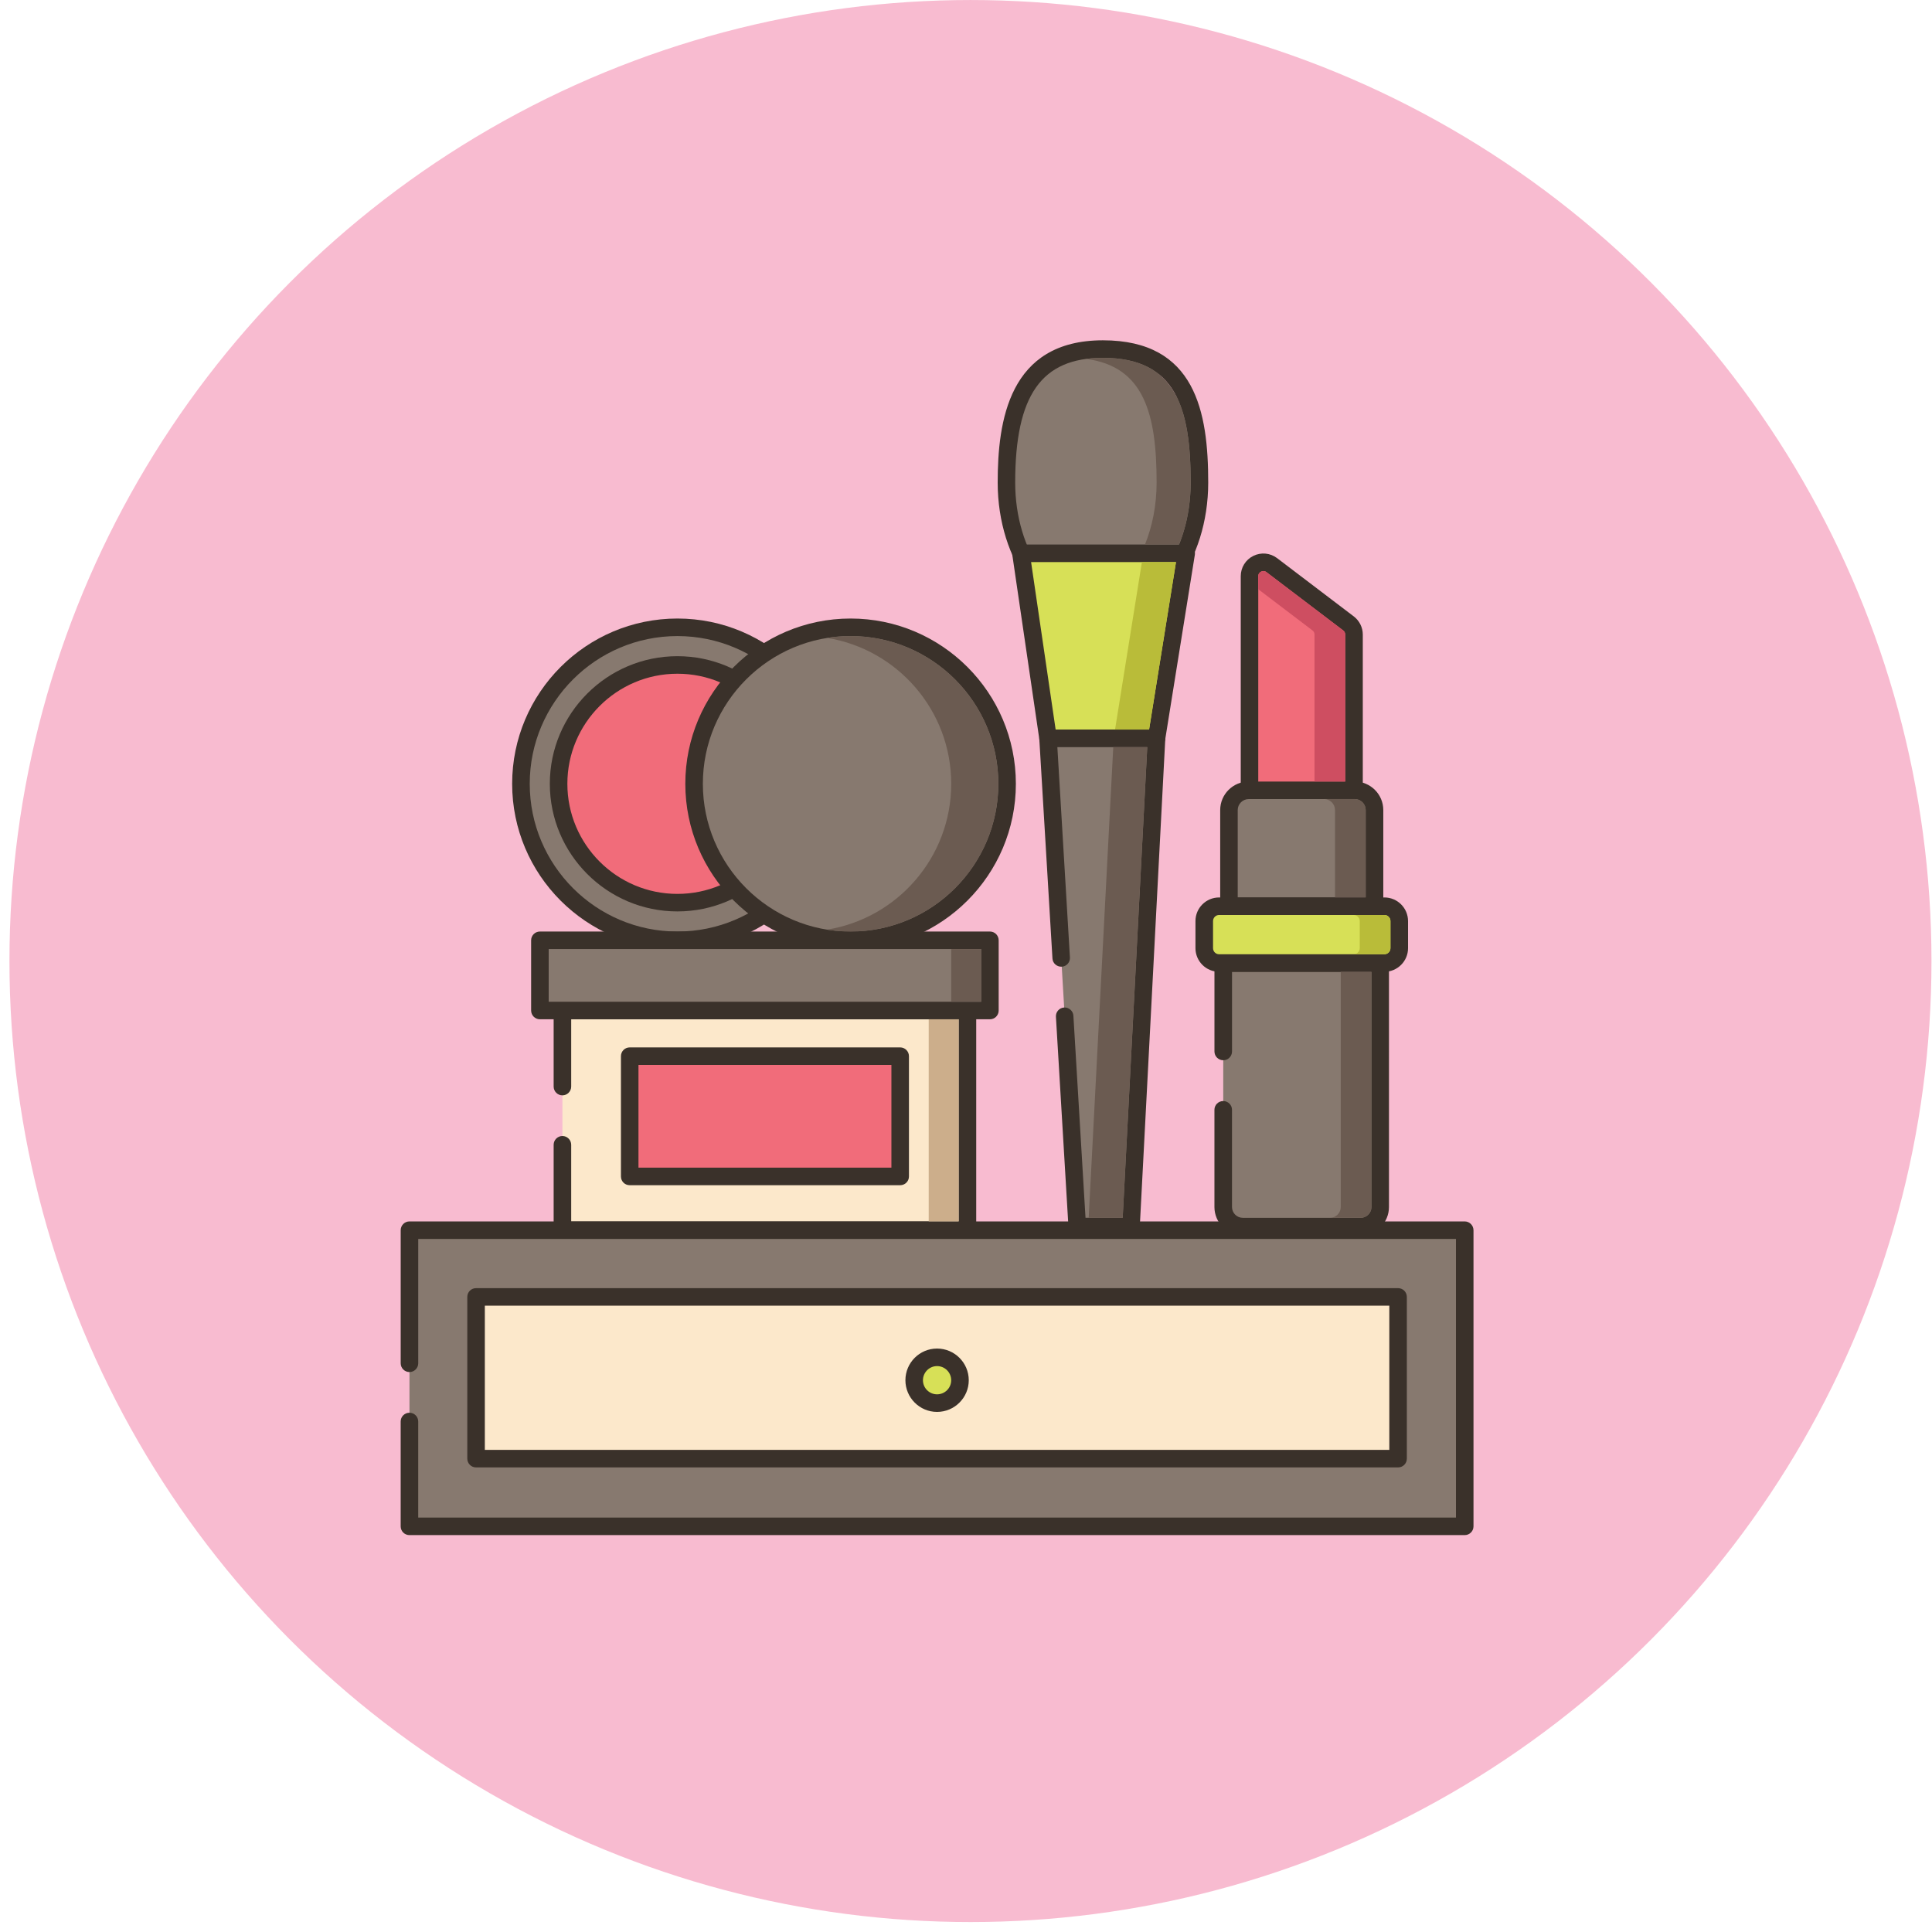 <?xml version="1.0" encoding="utf-8"?>
<!-- Generator: Adobe Illustrator 16.0.0, SVG Export Plug-In . SVG Version: 6.00 Build 0)  -->
<!DOCTYPE svg PUBLIC "-//W3C//DTD SVG 1.1//EN" "http://www.w3.org/Graphics/SVG/1.1/DTD/svg11.dtd">
<svg version="1.1" xmlns="http://www.w3.org/2000/svg" xmlns:xlink="http://www.w3.org/1999/xlink" x="0px" y="0px" width="100px"
	 height="100px" viewBox="0 0 100 100" enable-background="new 0 0 100 100" xml:space="preserve">
<g id="Layer_1" display="none">
	<circle display="inline" fill="#FFF59D" cx="49.999" cy="49.87" r="50"/>
	<g display="inline">
		<path fill="#FCE8CB" d="M60.033,63.721h-5.447v-3.555h-9.153v3.555h-5.448c-4.554,0-8.246,3.692-8.246,8.246v7.473h36.537v-7.473
			C68.276,67.413,64.588,63.721,60.033,63.721L60.033,63.721z M60.033,63.721"/>
		<path fill="#3A312A" d="M60.033,63.259h-4.985v-3.093c0-0.254-0.208-0.463-0.463-0.463h-9.152c-0.257,0-0.463,0.209-0.463,0.463
			v3.093h-4.987c-4.8,0-8.705,3.905-8.705,8.708v7.473c0,0.255,0.206,0.461,0.461,0.461h36.537c0.255,0,0.464-0.206,0.464-0.461
			v-7.473C68.74,67.164,64.833,63.259,60.033,63.259L60.033,63.259z M67.814,78.978H32.202v-7.011c0-4.292,3.491-7.783,7.783-7.783
			h5.448c0.255,0,0.461-0.204,0.461-0.463v-3.093h8.229v3.093c0,0.259,0.207,0.463,0.462,0.463h5.447
			c4.294,0,7.783,3.491,7.783,7.783v7.011H67.814z M67.814,78.978"/>
		<path fill="#8AC6DD" d="M60.033,63.721H58.73l0.034,0.024l-5.667,7.517l-2.922-2.203l-2.925,2.203l-5.665-7.517l0.034-0.024
			h-1.637c-4.551,0-8.243,3.692-8.243,8.243v7.478h36.537v-7.478C68.276,67.413,64.588,63.721,60.033,63.721L60.033,63.721z
			 M60.033,63.721"/>
		<path fill="#3A312A" d="M60.033,63.259H58.73c-0.2,0-0.377,0.13-0.438,0.32c-0.005,0.013-0.01,0.029-0.012,0.042l-5.273,6.993
			l-2.554-1.927c-0.164-0.124-0.391-0.124-0.556,0l-2.555,1.927l-5.271-6.993c-0.003-0.013-0.008-0.029-0.011-0.042
			c-0.063-0.19-0.239-0.32-0.439-0.32h-1.637c-4.8,0-8.705,3.905-8.705,8.708v7.475c0,0.255,0.206,0.462,0.461,0.462h36.539
			c0.256,0,0.462-0.207,0.462-0.462v-7.475C68.74,67.164,64.833,63.259,60.033,63.259L60.033,63.259z M67.814,78.978H32.201v-7.014
			c0-4.289,3.489-7.78,7.781-7.78h1.354l5.546,7.354c0.152,0.204,0.443,0.246,0.647,0.091l2.646-1.994l2.646,1.994
			c0.203,0.155,0.493,0.113,0.646-0.091l5.547-7.354h1.02c4.294,0,7.783,3.491,7.783,7.78v7.014H67.814z M67.814,78.978"/>
		<path fill-rule="evenodd" clip-rule="evenodd" fill="#FCE8CB" d="M38.146,40.993c-1.268-1.268-3.323-1.268-4.588-0.001
			c-1.268,1.268-1.268,3.322,0,4.588c1.265,1.267,3.32,1.267,4.588,0C39.412,44.313,39.412,42.26,38.146,40.993L38.146,40.993z
			 M38.146,40.993"/>
		<path fill="#3A312A" d="M35.851,39.58c-2.044,0-3.705,1.662-3.705,3.706c0,2.043,1.66,3.706,3.705,3.706
			c2.043,0,3.707-1.663,3.707-3.706C39.557,41.242,37.894,39.58,35.851,39.58L35.851,39.58z M35.851,46.068
			c-1.533,0-2.781-1.25-2.781-2.782c0-1.534,1.248-2.782,2.781-2.782c1.535,0,2.782,1.248,2.782,2.782
			C38.633,44.819,37.385,46.068,35.851,46.068L35.851,46.068z M35.851,46.068"/>
		<path fill-rule="evenodd" clip-rule="evenodd" fill="#FCE8CB" d="M67.411,43.287c0,1.791-1.453,3.243-3.246,3.243
			c-1.79,0-3.244-1.452-3.244-3.243c0-1.793,1.454-3.244,3.244-3.244C65.958,40.043,67.411,41.494,67.411,43.287L67.411,43.287z
			 M67.411,43.287"/>
		<path fill="#3A312A" d="M64.165,39.58c-2.042,0-3.706,1.662-3.706,3.706c0,2.043,1.664,3.706,3.706,3.706
			c2.044,0,3.708-1.663,3.708-3.706C67.873,41.242,66.209,39.58,64.165,39.58L64.165,39.58z M64.165,46.068
			c-1.533,0-2.78-1.25-2.78-2.782c0-1.534,1.248-2.782,2.78-2.782c1.535,0,2.783,1.248,2.783,2.782
			C66.948,44.819,65.7,46.068,64.165,46.068L64.165,46.068z M64.165,46.068"/>
		<path fill="#FCE8CB" d="M50.009,27.33c-7.941,0-14.381,6.438-14.381,14.381c0,7.943,7.955,20.133,14.381,20.133
			c6.731,0,14.38-12.19,14.38-20.133C64.389,33.769,57.952,27.33,50.009,27.33L50.009,27.33z M50.009,27.33"/>
		<path fill="#3A312A" d="M50.009,26.868c-8.183,0-14.843,6.66-14.843,14.843c0,3.869,1.862,8.968,4.863,13.309
			c3.152,4.563,6.883,7.288,9.979,7.288c7.024,0,14.843-12.277,14.843-20.597C64.852,33.527,58.193,26.868,50.009,26.868
			L50.009,26.868z M50.009,61.383c-2.792,0-6.239-2.576-9.22-6.89c-2.899-4.195-4.7-9.091-4.7-12.782
			c0-7.674,6.245-13.919,13.92-13.919s13.92,6.246,13.92,13.919C63.929,49.479,56.463,61.383,50.009,61.383L50.009,61.383z
			 M50.009,61.383"/>
		<path fill="#3A312A" d="M44.933,40.146c-0.776,0-1.404,0.628-1.404,1.403c0,0.776,0.628,1.404,1.404,1.404
			c0.773,0,1.403-0.627,1.403-1.404C46.335,40.774,45.706,40.146,44.933,40.146L44.933,40.146z M44.933,40.146"/>
		<path fill="#3A312A" d="M55.085,40.146c-0.773,0-1.403,0.628-1.403,1.403c0,0.776,0.63,1.404,1.403,1.404
			c0.776,0,1.404-0.627,1.404-1.404C56.489,40.774,55.861,40.146,55.085,40.146L55.085,40.146z M55.085,40.146"/>
		<path fill="#F5978A" d="M42.127,43.914c-1.336,0-2.419,0.81-2.419,1.807c0,1,1.083,1.808,2.419,1.808
			c1.333,0,2.416-0.809,2.416-1.808C44.543,44.724,43.46,43.914,42.127,43.914L42.127,43.914z M42.127,43.914"/>
		<path fill="#F5978A" d="M57.891,43.914c-1.334,0-2.418,0.81-2.418,1.807c0,1,1.084,1.808,2.418,1.808
			c1.335,0,2.419-0.809,2.419-1.808C60.31,44.724,59.227,43.914,57.891,43.914L57.891,43.914z M57.891,43.914"/>
		<path fill="#CCAE8B" d="M54.136,63.724v-2.71c-1.363,0.812-2.763,1.282-4.125,1.282c-1.359,0-2.76-0.494-4.127-1.331v2.759
			c0,0.138-0.063,0.265-0.167,0.352c1.429,1.001,2.892,1.597,4.293,1.597c1.425,0,2.901-0.582,4.333-1.57
			C54.218,64.021,54.136,63.881,54.136,63.724L54.136,63.724z M54.136,63.724"/>
		<path fill="#87796F" d="M65.061,38.388c0-7.861-6.665-14.231-14.885-14.231c-8.221,0-14.885,6.37-14.885,14.231
			c0,0.832,0.15,1.451,0.431,2.225c0.131,0.366,2.262-0.8,2.445-0.928c0.906-0.639,1.649-1.505,2.202-2.462
			c0.231-0.398,0.421-0.804,0.575-1.209c0.49-1.292,1.824-4.89,3.177-4.608c1.814,0.38,3.871,0.593,6.055,0.593
			c2.182,0,4.239-0.212,6.054-0.593c1.354-0.282,2.688,3.316,3.178,4.608c0.152,0.405,0.347,0.811,0.575,1.209
			c0.913,1.584,2.46,3.091,4.342,3.366c0.007-0.09,0.122-0.122,0.207-0.152C65.146,40.211,65.061,38.881,65.061,38.388
			L65.061,38.388z M65.061,38.388"/>
		<path fill="#3A312A" d="M65.524,38.547l-0.003-0.159c0-8.103-6.886-14.693-15.346-14.693c-8.461,0-15.347,6.591-15.347,14.693
			c0,0.928,0.175,1.6,0.457,2.383c0.058,0.164,0.192,0.288,0.364,0.343c0.056,0.018,0.121,0.026,0.194,0.026
			c0.821,0,2.571-1.065,2.587-1.076c0.915-0.644,1.721-1.547,2.338-2.611c0.237-0.412,0.44-0.84,0.607-1.275l0.03-0.081
			c1.461-3.858,2.267-4.31,2.619-4.238c1.915,0.4,3.985,0.601,6.15,0.601c2.164,0,4.233-0.201,6.148-0.601
			c0.351-0.072,1.158,0.379,2.62,4.238l0.032,0.081c0.164,0.435,0.368,0.863,0.604,1.276c1.151,1.99,2.9,3.333,4.679,3.592
			c0.128,0.019,0.26-0.018,0.358-0.1c0.028-0.023,0.055-0.049,0.076-0.078C65.553,40.551,65.534,39.248,65.524,38.547L65.524,38.547
			z M64.352,40.01c-0.067,0.022-0.13,0.05-0.184,0.082c-1.426-0.297-2.826-1.439-3.785-3.1c-0.213-0.37-0.396-0.754-0.544-1.141
			l-0.031-0.081c-0.97-2.559-2.168-5.134-3.673-4.816c-1.854,0.386-3.859,0.583-5.959,0.583c-2.102,0-4.106-0.196-5.961-0.583
			c-1.51-0.315-2.703,2.258-3.674,4.815l-0.03,0.082c-0.147,0.388-0.331,0.771-0.543,1.14c-0.548,0.948-1.264,1.75-2.066,2.315
			c-0.241,0.162-1.34,0.726-1.841,0.878c-0.191-0.577-0.307-1.108-0.307-1.796c0-7.592,6.468-13.77,14.423-13.77
			c7.952,0,14.421,6.177,14.421,13.77l0.002,0.173C64.617,39.814,64.43,39.981,64.352,40.01L64.352,40.01z M64.352,40.01"/>
		<rect x="48.891" y="69.059" fill="#D7E057" width="2.569" height="8.552"/>
		<path fill="#3A312A" d="M51.46,68.596h-2.569c-0.255,0-0.462,0.206-0.462,0.463v3.021c0,0.256,0.207,0.462,0.462,0.462
			c0.255,0,0.461-0.206,0.461-0.462v-2.559h1.643v7.628h-1.643v-0.888c0-0.255-0.207-0.462-0.461-0.462
			c-0.255,0-0.462,0.207-0.462,0.462v1.35c0,0.255,0.207,0.462,0.462,0.462h2.569c0.253,0,0.462-0.207,0.462-0.462v-8.552
			C51.922,68.802,51.713,68.596,51.46,68.596L51.46,68.596z M51.46,68.596"/>
		<path fill="#D7E057" d="M41.588,63.742l2.937-2.212l5.665,7.516l-2.937,2.213L41.588,63.742z M41.588,63.742"/>
		<path fill="#3A312A" d="M50.557,68.771l-5.665-7.517c-0.155-0.204-0.444-0.244-0.647-0.092l-2.937,2.215
			c-0.098,0.072-0.163,0.183-0.18,0.302c-0.016,0.122,0.014,0.246,0.089,0.345l5.665,7.515c0.073,0.099,0.183,0.164,0.302,0.181
			c0.023,0.002,0.044,0.004,0.065,0.004c0.101,0,0.199-0.033,0.278-0.094l2.935-2.212C50.67,69.262,50.71,68.973,50.557,68.771
			L50.557,68.771z M47.342,70.612l-5.107-6.776l2.197-1.656l5.107,6.778L47.342,70.612z M47.342,70.612"/>
		<path fill="#D7E057" d="M50.165,69.051l5.663-7.517l2.937,2.213l-5.666,7.517L50.165,69.051z M50.165,69.051"/>
		<path fill="#3A312A" d="M59.22,63.679c-0.017-0.119-0.081-0.229-0.179-0.304l-2.936-2.213c-0.204-0.152-0.492-0.112-0.647,0.092
			l-5.665,7.517c-0.152,0.202-0.112,0.491,0.092,0.646l2.937,2.212c0.084,0.063,0.181,0.094,0.276,0.094
			c0.142,0,0.279-0.063,0.369-0.185l5.666-7.515C59.205,63.925,59.238,63.801,59.22,63.679L59.22,63.679z M53.007,70.612
			l-2.198-1.654l5.109-6.778l2.197,1.656L53.007,70.612z M53.007,70.612"/>
		<path fill="#3A312A" d="M38.583,73.072c-0.256,0-0.461,0.207-0.461,0.462v5.907c0,0.255,0.206,0.462,0.461,0.462
			c0.254,0,0.462-0.207,0.462-0.462v-5.907C39.045,73.279,38.837,73.072,38.583,73.072L38.583,73.072z M38.583,73.072"/>
		<path fill="#3A312A" d="M61.768,73.072c-0.255,0-0.464,0.207-0.464,0.462v5.907c0,0.255,0.209,0.462,0.464,0.462
			c0.254,0,0.462-0.207,0.462-0.462v-5.907C62.229,73.279,62.021,73.072,61.768,73.072L61.768,73.072z M61.768,73.072"/>
		<path fill="#87796F" d="M52.927,50.623c-1.474-1.555-2.929-0.399-2.929,0.664c0,1.064,1.394,2.299,3.612,2.299
			c1.644,0,4.017-1.424,4.017-2.487C57.626,50.033,55.13,52.945,52.927,50.623L52.927,50.623z M52.927,50.623"/>
		<path fill="#3A312A" d="M57.802,50.499c-0.335-0.223-0.722-0.06-1.212,0.147c-0.907,0.381-2.146,0.904-3.328-0.342
			c-0.773-0.815-1.685-1.096-2.506-0.769c-0.718,0.286-1.22,1.006-1.22,1.75c0,1.328,1.559,2.763,4.076,2.763
			c1.81,0,4.479-1.555,4.479-2.952C58.088,50.759,57.933,50.584,57.802,50.499L57.802,50.499z M53.609,53.123
			c-2.028,0-3.15-1.085-3.15-1.837c0-0.362,0.274-0.745,0.64-0.892c0.111-0.045,0.228-0.066,0.347-0.066
			c0.367,0,0.763,0.21,1.146,0.613c1.622,1.71,3.401,0.959,4.357,0.557c0.021-0.008,0.043-0.018,0.063-0.027
			C56.518,52.167,54.914,53.123,53.609,53.123L53.609,53.123z M53.609,53.123"/>
		<path fill="#87796F" d="M47.068,50.623c-2.204,2.323-4.701-0.589-4.701,0.475c0,1.063,2.373,2.487,4.016,2.487
			c2.218,0,3.615-1.234,3.615-2.299C49.998,50.223,48.542,49.068,47.068,50.623L47.068,50.623z M47.068,50.623"/>
		<g>
			<defs>
				<rect id="SVGID_1_" x="24.033" y="16.816" width="44.733" height="63.087"/>
			</defs>
			<clipPath id="SVGID_2_">
				<use xlink:href="#SVGID_1_"  overflow="visible"/>
			</clipPath>
			<path clip-path="url(#SVGID_2_)" fill="#3A312A" d="M49.239,49.537c-0.821-0.327-1.733-0.046-2.506,0.769
				c-1.181,1.246-2.422,0.722-3.328,0.342c-0.491-0.208-0.877-0.371-1.212-0.148c-0.131,0.086-0.287,0.26-0.287,0.599
				c0,1.397,2.671,2.951,4.478,2.951c2.518,0,4.076-1.435,4.076-2.763C50.459,50.542,49.958,49.823,49.239,49.537L49.239,49.537z
				 M46.383,53.123c-1.304,0-2.906-0.956-3.401-1.652c0.022,0.01,0.042,0.02,0.063,0.027c0.957,0.402,2.735,1.153,4.359-0.557
				c0.505-0.534,1.036-0.728,1.491-0.546c0.366,0.146,0.64,0.53,0.64,0.892C49.536,52.038,48.413,53.123,46.383,53.123
				L46.383,53.123z M46.383,53.123"/>
			<path clip-path="url(#SVGID_2_)" fill="#87796F" d="M49.906,18.99c-10.138,5.964-16.022-5.501-16.022-0.271
				c0,1.652,0.666,3.3,1.54,4.799l2.42,3.431c2.44,3.073,5.361,6.35,8.889,7.354c5.681,1.616,15.733-0.399,15.733-8.576
				C62.466,20.499,58.085,14.18,49.906,18.99L49.906,18.99z M49.906,18.99"/>
			<path clip-path="url(#SVGID_2_)" fill="#3A312A" d="M58.75,17.705c-1.75-1.002-4.746-1.66-9.079,0.887
				c-5.874,3.457-10.251,0.831-12.866-0.737c-1.262-0.756-2.094-1.254-2.755-0.88c-0.558,0.315-0.628,1.098-0.628,1.746
				c0,1.536,0.525,3.182,1.603,5.033c0.129,0.22,0.41,0.293,0.63,0.166c0.221-0.129,0.296-0.413,0.167-0.632
				c-0.995-1.706-1.478-3.2-1.478-4.567c0-0.814,0.158-0.94,0.162-0.94c0.192-0.112,1.172,0.479,1.822,0.868
				c2.608,1.564,7.464,4.477,13.813,0.742c3.125-1.839,5.944-2.145,8.15-0.884c2.564,1.467,3.712,4.684,3.712,7.222
				c0,2.573-1.031,4.658-3.063,6.192c-3.395,2.563-8.649,2.917-12.083,1.939c-3.335-0.947-6.13-4.018-8.653-7.196
				c-0.159-0.201-0.449-0.235-0.649-0.075c-0.199,0.158-0.233,0.45-0.075,0.649c2.618,3.298,5.538,6.492,9.124,7.511
				c1.205,0.342,2.618,0.53,4.105,0.53c3.028,0,6.351-0.779,8.787-2.619c2.246-1.697,3.432-4.092,3.432-6.931
				C62.93,22.923,61.637,19.354,58.75,17.705L58.75,17.705z M58.75,17.705"/>
		</g>
		<path fill="#6B5B51" d="M58.292,18.505c-1.37-0.783-2.975-0.961-4.747-0.545c0.459,0.123,0.899,0.309,1.315,0.545
			c2.567,1.466,3.713,4.684,3.713,7.223c0,2.572-1.029,4.655-3.063,6.192c-1.815,1.368-4.159,2.108-6.472,2.348
			c3.225,0.347,7.168-0.281,9.902-2.348c2.032-1.537,3.063-3.62,3.063-6.192C62.004,23.189,60.855,19.972,58.292,18.505
			L58.292,18.505z M58.292,18.505"/>
	</g>
</g>
<g id="Layer_2" display="none">
	<circle display="inline" fill="#C5E1A5" cx="50" cy="50" r="50"/>
	<g display="inline">
		<path fill="#87796F" d="M36.458,47.658c-0.175,0.031-0.356,0.046-0.544,0.046c-0.538,0-1.042-0.132-1.487-0.362v19.73
			c1.47-1.373,3.442-2.217,5.613-2.217h5.435v-3.545h0.094C41.683,58.57,38.002,52.908,36.458,47.658L36.458,47.658z M36.458,47.658
			"/>
		<path fill="#3A312A" d="M45.836,60.934c-3.709-2.613-7.382-8.125-8.936-13.405c-0.065-0.226-0.29-0.365-0.521-0.325
			c-0.147,0.026-0.305,0.04-0.464,0.04c-0.448,0-0.876-0.106-1.276-0.311c-0.143-0.075-0.313-0.069-0.451,0.014
			c-0.138,0.083-0.221,0.233-0.221,0.396v19.73c0,0.184,0.108,0.35,0.278,0.424c0.059,0.025,0.122,0.037,0.183,0.037
			c0.115,0,0.228-0.041,0.315-0.123c1.444-1.35,3.324-2.094,5.299-2.094h5.434c0.256,0,0.461-0.203,0.461-0.461V61.59
			c0.032-0.043,0.058-0.088,0.075-0.143C46.07,61.258,46,61.047,45.836,60.934L45.836,60.934z M45.014,64.395H40.04
			c-1.871,0-3.666,0.598-5.152,1.695V48.019c0.399,0.117,0.822,0.163,1.241,0.14c1.624,5.21,5.208,10.585,8.885,13.317V64.395z
			 M45.014,64.395"/>
		<path fill="#87796F" d="M64.168,47.704c-0.179,0-0.35-0.015-0.52-0.043c-1.501,5.267-5.098,10.939-9.041,13.671v3.523h5.435
			c2.17,0,4.145,0.844,5.613,2.217v-19.73C65.211,47.572,64.701,47.704,64.168,47.704L64.168,47.704z M64.168,47.704"/>
		<path fill="#3A312A" d="M65.896,46.947c-0.138-0.084-0.31-0.09-0.452-0.015c-0.524,0.271-1.11,0.374-1.722,0.274
			c-0.231-0.037-0.452,0.103-0.517,0.329c-1.524,5.344-5.165,10.861-8.86,13.418c-0.124,0.086-0.197,0.227-0.197,0.379v3.523
			c0,0.258,0.205,0.465,0.46,0.465h5.435c1.974,0,3.855,0.74,5.298,2.09c0.087,0.082,0.201,0.123,0.315,0.123
			c0.063,0,0.125-0.012,0.185-0.037c0.167-0.072,0.276-0.24,0.276-0.424v-19.73C66.116,47.18,66.032,47.03,65.896,46.947
			L65.896,46.947z M65.194,66.09c-1.486-1.098-3.283-1.695-5.152-1.695h-4.973v-2.826c3.756-2.697,7.286-8.014,8.912-13.408
			c0.407,0.022,0.82-0.027,1.213-0.141V66.09z M65.194,66.09"/>
		<path fill="#87796F" d="M45.569,61.311c1.499,1.055,3.025,1.674,4.474,1.674c1.509,0,3.062-0.613,4.564-1.652v-0.021H45.569z
			 M45.569,61.311"/>
		<path fill="#3A312A" d="M54.607,60.848h-9.038c-0.199,0-0.378,0.129-0.438,0.324c-0.061,0.189,0.009,0.396,0.174,0.514
			c1.658,1.168,3.251,1.76,4.738,1.76c1.541,0,3.166-0.584,4.827-1.734c0.125-0.086,0.199-0.229,0.199-0.379v-0.021
			C55.069,61.055,54.862,60.848,54.607,60.848L54.607,60.848z M50.043,62.523c-0.889,0-1.834-0.254-2.826-0.752h5.753
			C51.957,62.27,50.977,62.523,50.043,62.523L50.043,62.523z M50.043,62.523"/>
		<path fill="#FCE8CB" d="M60.044,64.859h-5.436v-3.549h-9.133v3.549h-5.436c-4.542,0-8.225,3.68-8.225,8.225v7.455h36.457v-7.455
			C68.271,68.539,64.587,64.859,60.044,64.859L60.044,64.859z M60.044,64.859"/>
		<path fill="#3A312A" d="M60.044,64.398h-4.975v-3.088c0-0.256-0.207-0.461-0.461-0.461h-9.133c-0.255,0-0.461,0.205-0.461,0.461
			v3.088h-4.975c-4.789,0-8.686,3.895-8.686,8.686v7.455c0,0.254,0.206,0.461,0.461,0.461h36.457c0.255,0,0.461-0.207,0.461-0.461
			v-7.455C68.731,68.293,64.833,64.398,60.044,64.398L60.044,64.398z M67.81,80.078H32.275v-6.994c0-4.281,3.483-7.764,7.764-7.764
			h5.436c0.256,0,0.461-0.207,0.461-0.461v-3.088h8.211v3.088c0,0.254,0.205,0.461,0.461,0.461h5.436
			c4.281,0,7.766,3.482,7.766,7.764V80.078z M67.81,80.078"/>
		<path fill="#FCE8CB" d="M45.569,61.311c1.499,1.055,3.025,1.674,4.474,1.674c1.509,0,3.062-0.613,4.564-1.652v-0.021H45.569z
			 M45.569,61.311"/>
		<path fill="#3A312A" d="M54.607,60.848h-9.038c-0.199,0-0.378,0.129-0.438,0.324c-0.061,0.189,0.009,0.396,0.174,0.514
			c1.658,1.168,3.251,1.76,4.738,1.76c1.541,0,3.166-0.584,4.827-1.734c0.125-0.086,0.199-0.229,0.199-0.379v-0.021
			C55.069,61.055,54.862,60.848,54.607,60.848L54.607,60.848z M50.043,62.523c-0.889,0-1.834-0.254-2.826-0.752h5.753
			C51.957,62.27,50.977,62.523,50.043,62.523L50.043,62.523z M50.043,62.523"/>
		<rect x="38.4" y="73.273" fill="#F16C7A" width="23.28" height="7.266"/>
		<path fill="#3A312A" d="M61.681,72.813h-3.892c-0.257,0-0.461,0.207-0.461,0.461s0.204,0.461,0.461,0.461h3.431v6.344H38.861
			v-6.344h14.86c0.254,0,0.461-0.207,0.461-0.461s-0.207-0.461-0.461-0.461H38.4c-0.255,0-0.461,0.207-0.461,0.461v7.266
			c0,0.254,0.206,0.461,0.461,0.461h23.28c0.257,0,0.463-0.207,0.463-0.461v-7.266C62.144,73.02,61.938,72.813,61.681,72.813
			L61.681,72.813z M61.681,72.813"/>
		<path fill-rule="evenodd" clip-rule="evenodd" fill="#FCE8CB" d="M39.152,44.467c0,1.788-1.449,3.237-3.235,3.237
			c-1.789,0-3.237-1.449-3.237-3.237s1.448-3.236,3.237-3.236C37.704,41.231,39.152,42.68,39.152,44.467L39.152,44.467z
			 M39.152,44.467"/>
		<path fill="#3A312A" d="M35.917,40.769c-2.041,0-3.698,1.659-3.698,3.698c0,2.039,1.657,3.699,3.698,3.699
			c2.038,0,3.696-1.659,3.696-3.699C39.613,42.428,37.955,40.769,35.917,40.769L35.917,40.769z M35.917,47.244
			c-1.532,0-2.776-1.247-2.776-2.777c0-1.53,1.244-2.776,2.776-2.776c1.53,0,2.774,1.246,2.774,2.776
			C38.691,45.998,37.447,47.244,35.917,47.244L35.917,47.244z M35.917,47.244"/>
		<path fill-rule="evenodd" clip-rule="evenodd" fill="#FCE8CB" d="M65.406,41.477c-1.65-0.685-3.543,0.099-4.228,1.752
			c-0.685,1.651,0.1,3.544,1.751,4.228c1.649,0.683,3.545-0.101,4.229-1.752C67.842,44.054,67.058,42.161,65.406,41.477
			L65.406,41.477z M65.406,41.477"/>
		<path fill="#3A312A" d="M64.168,40.769c-2.04,0-3.699,1.659-3.699,3.698c0,2.039,1.659,3.699,3.699,3.699
			c2.036,0,3.696-1.659,3.696-3.699C67.864,42.428,66.204,40.769,64.168,40.769L64.168,40.769z M64.168,47.244
			c-1.532,0-2.776-1.247-2.776-2.777c0-1.53,1.244-2.776,2.776-2.776c1.529,0,2.773,1.246,2.773,2.776
			C66.941,45.998,65.697,47.244,64.168,47.244L64.168,47.244z M64.168,47.244"/>
		<path fill="#FCE8CB" d="M50.042,28.548c-7.925,0-14.35,6.423-14.35,14.347s7.938,20.089,14.35,20.089
			c6.717,0,14.348-12.165,14.348-20.089S57.966,28.548,50.042,28.548L50.042,28.548z M50.042,28.548"/>
		<path fill="#3A312A" d="M50.042,28.087c-8.166,0-14.811,6.644-14.811,14.809c0,3.86,1.859,8.946,4.852,13.278
			c3.147,4.553,6.869,7.271,9.958,7.271c7.009,0,14.811-12.248,14.811-20.55C64.851,34.73,58.206,28.087,50.042,28.087
			L50.042,28.087z M50.042,62.523c-2.787,0-6.227-2.57-9.2-6.873c-2.892-4.186-4.689-9.072-4.689-12.753
			c0-7.658,6.23-13.888,13.889-13.888c7.656,0,13.887,6.23,13.887,13.888C63.929,50.645,56.48,62.523,50.042,62.523L50.042,62.523z
			 M50.042,62.523"/>
		<path fill="#3A312A" d="M44.976,41.334c-0.774,0-1.4,0.627-1.4,1.4c0,0.773,0.626,1.401,1.4,1.401c0.774,0,1.4-0.627,1.4-1.401
			C46.376,41.961,45.75,41.334,44.976,41.334L44.976,41.334z M44.976,41.334"/>
		<path fill="#3A312A" d="M55.108,41.334c-0.775,0-1.4,0.627-1.4,1.4c0,0.773,0.625,1.401,1.4,1.401c0.772,0,1.4-0.627,1.4-1.401
			C56.509,41.961,55.881,41.334,55.108,41.334L55.108,41.334z M55.108,41.334"/>
		<path fill="#F5978A" d="M42.176,45.095c-1.332,0-2.412,0.809-2.412,1.803c0,0.996,1.081,1.803,2.412,1.803
			s2.412-0.807,2.412-1.803C44.588,45.903,43.508,45.095,42.176,45.095L42.176,45.095z M42.176,45.095"/>
		<path fill="#F5978A" d="M57.905,45.095c-1.332,0-2.411,0.809-2.411,1.803c0,0.996,1.079,1.803,2.411,1.803
			s2.414-0.807,2.414-1.803C60.319,45.903,59.239,45.095,57.905,45.095L57.905,45.095z M57.905,45.095"/>
		<path fill="#CCAE8B" d="M54.16,64.859v-2.703c-1.36,0.807-2.757,1.279-4.117,1.279c-1.355,0-2.752-0.492-4.117-1.328v2.752
			c0,0.139-0.064,0.266-0.166,0.348c1.426,1.002,2.886,1.596,4.283,1.596c1.425,0,2.896-0.58,4.323-1.566
			C54.24,65.154,54.16,65.016,54.16,64.859L54.16,64.859z M54.16,64.859"/>
		<path fill="#3A312A" d="M54.1,51.766c-0.239-0.09-0.504,0.031-0.595,0.271c-0.279,0.748-1.377,2.164-3.524,2.164
			c-1.679,0-2.837-0.721-3.542-2.201c-0.109-0.23-0.385-0.328-0.615-0.219c-0.23,0.109-0.328,0.385-0.219,0.615
			c0.861,1.811,2.333,2.727,4.375,2.727c2.305,0,3.89-1.432,4.388-2.762C54.459,52.121,54.338,51.855,54.1,51.766L54.1,51.766z
			 M54.1,51.766"/>
		<path fill="#87796F" d="M69.359,40.644c-0.261-1.692-0.649-3.358-1.257-4.971c-2.82-7.525-8.15-13.29-16.223-14.228
			c0.396,2.886,0.979,5.756,2.242,8.374c0.866,1.796,2.032,3.435,3.286,4.988c3.439,4.27,7.646,8.023,12.414,10.691
			C69.733,43.869,69.606,42.243,69.359,40.644L69.359,40.644z M69.359,40.644"/>
		<path fill="#3A312A" d="M69.815,40.575c-0.289-1.886-0.709-3.542-1.28-5.062c-3.183-8.493-9.079-13.651-16.602-14.525
			c-0.143-0.017-0.282,0.034-0.385,0.135c-0.098,0.102-0.145,0.244-0.126,0.385c0.356,2.609,0.906,5.659,2.282,8.511
			c0.764,1.583,1.825,3.197,3.343,5.077c3.63,4.508,7.97,8.243,12.549,10.805c0.07,0.04,0.148,0.058,0.226,0.058
			c0.085,0,0.169-0.023,0.243-0.07c0.144-0.089,0.225-0.249,0.216-0.416C70.207,44.114,70.087,42.331,69.815,40.575L69.815,40.575z
			 M57.766,34.518c-1.472-1.825-2.499-3.382-3.229-4.9c-1.217-2.522-1.764-5.239-2.113-7.637c6.878,1.033,12.277,5.93,15.249,13.855
			c0.549,1.46,0.952,3.057,1.233,4.878c0.21,1.373,0.329,2.771,0.405,3.958C65.106,42.187,61.127,38.691,57.766,34.518
			L57.766,34.518z M57.766,34.518"/>
		<path fill="#87796F" d="M49.505,21.306c-9.897,0-19.48,8.311-19.24,18.544c0.021,1.042,0.098,2.088,0.219,3.13
			c10.579-4.572,20.897-10.503,27.986-19.43C55.912,22.114,52.927,21.306,49.505,21.306L49.505,21.306z M49.505,21.306"/>
		<path fill="#3A312A" d="M58.925,23.462c-0.028-0.134-0.109-0.248-0.229-0.313c-2.722-1.529-5.815-2.304-9.191-2.304
			c-5.22,0-10.612,2.33-14.425,6.232c-3.511,3.593-5.385,8.133-5.276,12.783c0.021,1.022,0.095,2.09,0.221,3.173
			c0.018,0.144,0.103,0.272,0.229,0.346c0.071,0.041,0.151,0.062,0.23,0.062c0.063,0,0.125-0.013,0.184-0.038
			C43.781,37.736,52.73,31.52,58.832,23.838C58.915,23.732,58.95,23.595,58.925,23.462L58.925,23.462z M30.875,42.307
			c-0.082-0.841-0.133-1.668-0.15-2.467c-0.101-4.401,1.68-8.704,5.014-12.118c3.644-3.729,8.789-5.954,13.767-5.954
			c3.018,0,5.794,0.648,8.26,1.927C51.861,30.943,43.29,36.877,30.875,42.307L30.875,42.307z M30.875,42.307"/>
		<path fill="#6B5B51" d="M55.239,22.625c-5.595,6.562-13.469,12.039-24.524,17.058v0.005c-0.004,0.05,0,0.104,0,0.153
			c0.014,0.803,0.067,1.638,0.154,2.482c12.428-5.432,21.009-11.374,26.914-18.633C56.97,23.267,56.12,22.912,55.239,22.625
			L55.239,22.625z M55.239,22.625"/>
		<path fill="#6B5B51" d="M69.015,41.411c-0.004-0.002-0.01-0.006-0.013-0.009c-0.031-0.23-0.063-0.458-0.097-0.689
			c-0.281-1.819-0.684-3.415-1.233-4.877c-2.015-5.374-5.146-9.352-9.097-11.682c-0.277,0.34-0.559,0.682-0.85,1.018
			c3.232,2.394,5.818,6.007,7.564,10.664c0.547,1.462,0.949,3.058,1.231,4.877c0.034,0.231,0.067,0.458,0.096,0.689
			c0.006,0.003,0.009,0.006,0.017,0.009c0.072,0.563,0.135,1.12,0.184,1.66c0.824,0.584,1.663,1.123,2.509,1.624
			C69.264,43.702,69.17,42.561,69.015,41.411L69.015,41.411z M69.015,41.411"/>
		<path fill-rule="evenodd" clip-rule="evenodd" fill="#F16C7A" d="M31.916,21.839c-1.629-1.188-3.617-1.237-4.442-0.107
			c-0.824,1.129-0.17,3.007,1.458,4.195c1.63,1.189,3.618,1.237,4.441,0.109C34.198,24.905,33.546,23.028,31.916,21.839
			L31.916,21.839z M31.916,21.839"/>
		<path fill="#3A312A" d="M32.188,21.466c-1.832-1.337-4.113-1.339-5.083-0.006c-0.491,0.672-0.582,1.56-0.255,2.499
			c0.306,0.88,0.95,1.711,1.813,2.341c0.864,0.63,1.851,0.989,2.783,1.012c0.031,0,0.063,0,0.094,0c0.952,0,1.733-0.355,2.207-1.006
			C34.718,24.974,34.019,22.803,32.188,21.466L32.188,21.466z M33.002,25.763c-0.307,0.42-0.853,0.644-1.535,0.626
			c-0.747-0.019-1.55-0.315-2.262-0.835c-0.713-0.521-1.24-1.195-1.485-1.899c-0.225-0.646-0.178-1.233,0.128-1.652
			c0.304-0.418,0.836-0.623,1.461-0.623c0.729,0,1.583,0.281,2.336,0.831C33.041,23.23,33.662,24.857,33.002,25.763L33.002,25.763z
			 M33.002,25.763"/>
		<g>
			<defs>
				<rect id="SVGID_3_" x="24.264" y="18.333" width="46.038" height="62.667"/>
			</defs>
			<clipPath id="SVGID_4_">
				<use xlink:href="#SVGID_3_"  overflow="visible"/>
			</clipPath>
			<path clip-path="url(#SVGID_4_)" fill-rule="evenodd" clip-rule="evenodd" fill="#F16C7A" d="M36.309,18.88
				c-1.329-0.434-2.915,0.767-3.541,2.684c-0.626,1.917-0.058,3.822,1.269,4.257c1.33,0.433,2.915-0.768,3.542-2.684
				C38.205,21.221,37.637,19.314,36.309,18.88L36.309,18.88z M36.309,18.88"/>
			<path clip-path="url(#SVGID_4_)" fill="#3A312A" d="M38.118,20.321c-0.284-0.953-0.875-1.621-1.667-1.879
				c-1.566-0.512-3.416,0.823-4.121,2.979c-0.705,2.154-0.002,4.325,1.564,4.838c0.23,0.075,0.469,0.114,0.71,0.114
				c0.583,0,1.184-0.219,1.745-0.645c0.742-0.562,1.335-1.432,1.666-2.448C38.349,22.265,38.385,21.214,38.118,20.321L38.118,20.321
				z M37.141,22.993c-0.275,0.839-0.753,1.549-1.348,2c-0.544,0.413-1.118,0.55-1.611,0.389c-1.066-0.349-1.512-2.032-0.976-3.674
				c0.472-1.438,1.566-2.455,2.546-2.455c0.141,0,0.28,0.022,0.413,0.065c0.496,0.161,0.875,0.611,1.07,1.265
				C37.448,21.299,37.415,22.155,37.141,22.993L37.141,22.993z M37.141,22.993"/>
		</g>
		<path fill-rule="evenodd" clip-rule="evenodd" fill="#F16C7A" d="M38.104,23.864c-2.017-0.004-3.654,1.125-3.657,2.523
			s1.629,2.533,3.646,2.537c2.017,0.005,3.655-1.125,3.656-2.523C41.752,25.003,40.121,23.867,38.104,23.864L38.104,23.864z
			 M38.104,23.864"/>
		<path fill="#3A312A" d="M40.947,24.23c-0.764-0.532-1.774-0.827-2.843-0.828h-0.012c-2.26,0-4.103,1.336-4.107,2.983
			c-0.002,1.65,1.839,2.995,4.107,2.999h0.012c1.063,0,2.069-0.29,2.834-0.817c0.818-0.564,1.27-1.334,1.271-2.165
			C42.212,25.57,41.763,24.799,40.947,24.23L40.947,24.23z M41.289,26.4c-0.002,0.52-0.312,1.02-0.875,1.408
			c-0.613,0.423-1.442,0.67-2.319,0.654c-1.73-0.003-3.188-0.954-3.187-2.075c0.002-1.121,1.46-2.063,3.185-2.063h0.008
			c0.883,0.002,1.707,0.237,2.319,0.663C40.982,25.377,41.289,25.88,41.289,26.4L41.289,26.4z M41.289,26.4"/>
		<path fill-rule="evenodd" clip-rule="evenodd" fill="#F16C7A" d="M37.566,29.647c-0.619-1.919-2.2-3.125-3.529-2.697
			c-1.332,0.43-1.907,2.333-1.287,4.252c0.619,1.919,2.2,3.126,3.529,2.698C37.608,33.47,38.185,31.566,37.566,29.647L37.566,29.647
			z M37.566,29.647"/>
		<path fill="#3A312A" d="M38.004,29.506c-0.696-2.158-2.54-3.501-4.109-2.994c-0.793,0.255-1.386,0.921-1.674,1.873
			c-0.271,0.891-0.238,1.943,0.088,2.959c0.599,1.85,2.038,3.101,3.426,3.101c0.231,0,0.46-0.034,0.685-0.107
			c0.791-0.254,1.386-0.92,1.675-1.872C38.365,31.574,38.333,30.522,38.004,29.506L38.004,29.506z M37.213,32.199
			c-0.198,0.654-0.581,1.102-1.076,1.261c-1.066,0.345-2.418-0.754-2.949-2.399c-0.27-0.84-0.301-1.695-0.085-2.41
			c0.199-0.653,0.582-1.101,1.076-1.261c0.133-0.043,0.269-0.064,0.409-0.064c0.98,0,2.074,1.022,2.54,2.464
			C37.397,30.628,37.428,31.484,37.213,32.199L37.213,32.199z M37.213,32.199"/>
		<path fill-rule="evenodd" clip-rule="evenodd" fill="#F16C7A" d="M33.371,26.734c-0.817-1.133-2.805-1.093-4.439,0.089
			c-1.635,1.182-2.293,3.059-1.477,4.19c0.82,1.132,2.808,1.093,4.442-0.089S34.191,27.866,33.371,26.734L33.371,26.734z
			 M33.371,26.734"/>
		<path fill="#3A312A" d="M33.746,26.463c-0.966-1.337-3.248-1.343-5.084-0.014c-1.837,1.33-2.545,3.499-1.579,4.833
			c0.475,0.656,1.259,1.014,2.221,1.014c0.025,0,0.051,0,0.077,0c0.932-0.019,1.922-0.374,2.787-1
			c0.866-0.625,1.513-1.454,1.822-2.334C34.32,28.024,34.234,27.137,33.746,26.463L33.746,26.463z M33.12,28.656
			c-0.247,0.704-0.777,1.376-1.492,1.893c-0.715,0.518-1.519,0.81-2.265,0.826c-0.68,0.012-1.227-0.211-1.532-0.632v0
			c-0.658-0.908-0.029-2.531,1.371-3.545c0.752-0.545,1.6-0.822,2.329-0.822c0.626,0,1.164,0.207,1.469,0.629
			C33.304,27.425,33.347,28.012,33.12,28.656L33.12,28.656z M33.12,28.656"/>
		<path fill-rule="evenodd" clip-rule="evenodd" fill="#D7E057" d="M34.576,25.396c-0.546-0.399-1.313-0.278-1.712,0.268
			c-0.398,0.546-0.28,1.312,0.268,1.711c0.547,0.398,1.314,0.278,1.711-0.268C35.243,26.56,35.122,25.794,34.576,25.396
			L34.576,25.396z M34.576,25.396"/>
		<path fill="#3A312A" d="M35.52,26.125c-0.07-0.445-0.309-0.836-0.672-1.101c-0.363-0.267-0.811-0.375-1.255-0.305
			c-0.444,0.069-0.836,0.308-1.101,0.672c-0.547,0.751-0.381,1.808,0.368,2.355c0.292,0.213,0.637,0.324,0.991,0.324
			c0.088,0,0.177-0.007,0.265-0.021c0.444-0.069,0.834-0.307,1.1-0.671C35.482,27.014,35.59,26.569,35.52,26.125L35.52,26.125z
			 M34.47,26.835c-0.12,0.164-0.298,0.272-0.498,0.304c-0.203,0.032-0.403-0.017-0.57-0.138c-0.338-0.248-0.413-0.727-0.166-1.067
			c0.121-0.166,0.298-0.273,0.5-0.305c0.201-0.031,0.403,0.018,0.569,0.139c0.163,0.12,0.272,0.296,0.304,0.498
			C34.64,26.468,34.591,26.67,34.47,26.835L34.47,26.835z M34.47,26.835"/>
	</g>
</g>
<g id="Layer_3" display="none">
	<circle display="inline" fill="#B2EBF2" cx="49.832" cy="49.833" r="49.833"/>
	<g display="inline">
		<g>
			<path fill="#FF889E" d="M66.96,75.401L66.96,75.401l-0.677-0.889l0.272-0.888c-0.364-1.339-0.837-2.532-1.357-3.584l-1.158-0.717
				l0.245-0.927c-1.935-3.107-4.076-4.569-4.076-4.569H43.02c0,0-2.143,1.462-4.077,4.569l-0.008,1.072l-0.903,0.568
				c-0.523,1.055-0.996,2.246-1.362,3.587l0.422,1.233l-0.824,0.543c-0.229,1.261-0.364,2.625-0.364,4.107h6.952l0.758-0.595
				l1.05,0.595h6.045l0.904-0.595l0.906,0.595h6.047l1.05-0.595l0.76,0.595h6.949C67.324,78.026,67.19,76.662,66.96,75.401
				L66.96,75.401z"/>
			<path fill="#FF748F" d="M39.737,74.614c0-4.332,2.13-8.698,5.213-10.786H43.02c0,0-2.143,1.462-4.077,4.569l-0.008,1.072
				l-0.903,0.568c-0.523,1.055-0.996,2.246-1.362,3.587l0.422,1.233l-0.824,0.543c-0.229,1.261-0.364,2.625-0.364,4.107h4.22
				C39.809,78.038,39.737,76.374,39.737,74.614z"/>
			<path fill="#5C586F" d="M26.414,44.787c0-13.893,11.305-25.198,25.199-25.198c13.897,0,25.2,11.306,25.2,25.198H26.414z"/>
			<g>
				<circle fill="#FFBD86" cx="72.498" cy="46.02" r="5.897"/>
			</g>
			<path fill="#4F4C5F" d="M34.259,42.768c0-8.88,3.804-16.806,9.763-22.007c-10.198,3.227-17.608,12.777-17.608,24.026h7.911
				C34.28,44.122,34.259,43.447,34.259,42.768z"/>
			<path fill="#FED2A4" d="M71.984,40.167c-0.367-1.612-1.502-2.931-3.039-3.532c-4.967-1.946-8.244-6.777-8.244-6.777
				c-4.356,7.378-14.135,7.556-14.135,7.556c2.933-2.936,1.155-7.556,1.155-7.556c-3.389,3.901-8.529,5.4-12.268,5.972
				c-1.937,0.296-3.522,1.698-4.025,3.59c-0.468,1.755-0.71,3.6-0.697,5.508c0.072,11.375,9.359,20.667,20.736,20.745
				c11.604,0.083,21.031-9.299,21.031-20.884C72.498,43.201,72.318,41.653,71.984,40.167z"/>
			<path fill="#FFBD86" d="M42.928,63.77c-5.325-5.191-8.669-12.677-8.669-21.002c0-2.363,0.271-4.658,0.779-6.853
				c-1.746,0.42-3.145,1.749-3.61,3.503c-0.065,0.242-0.124,0.485-0.18,0.732c-0.161-0.017-0.332-0.028-0.518-0.028
				c-3.257,0-5.897,2.641-5.897,5.897c0,3.258,2.64,5.897,5.897,5.897c0.488,0,0.882-0.061,1.197-0.173
				C33.824,57.072,37.828,61.417,42.928,63.77L42.928,63.77z"/>
			<g>
				<g>
					<g>
						<ellipse fill="#FF9DB0" cx="38.934" cy="48.881" rx="4.679" ry="3.725"/>
					</g>
					<g>
						<path fill="#FF9DB0" d="M64.294,45.156c2.583,0,4.675,1.668,4.675,3.724c0,2.059-2.092,3.727-4.675,3.727
							c-2.587,0-4.679-1.668-4.679-3.727C59.615,46.824,61.707,45.156,64.294,45.156z"/>
					</g>
				</g>
			</g>
		</g>
		<g>
			<path d="M40.756,43.381v1.914c0,0.498,0.405,0.903,0.904,0.903c0.5,0,0.905-0.405,0.905-0.903v-1.914
				c0-0.498-0.405-0.904-0.905-0.904C41.162,42.478,40.756,42.884,40.756,43.381z"/>
			<path d="M61.565,42.478c-0.499,0-0.906,0.406-0.906,0.904v1.914c0,0.498,0.407,0.903,0.906,0.903
				c0.498,0,0.904-0.405,0.904-0.903v-1.914C62.47,42.884,62.063,42.478,61.565,42.478z"/>
			<path d="M53.554,44.644c-0.487,0.562-1.196,0.884-1.941,0.884s-1.45-0.322-1.941-0.884c-0.33-0.376-0.9-0.415-1.277-0.088
				c-0.375,0.332-0.415,0.9-0.088,1.279c0.835,0.956,2.039,1.504,3.306,1.504c1.269,0,2.472-0.549,3.306-1.504
				c0.328-0.379,0.289-0.948-0.087-1.279C54.455,44.229,53.883,44.267,53.554,44.644z"/>
			<path fill="#3A312A" d="M69.011,25.344c-4.794-4.294-10.975-6.66-17.398-6.66c-5.1,0-10.045,1.48-14.303,4.278
				c-0.416,0.274-0.533,0.835-0.259,1.252c0.276,0.419,0.836,0.533,1.252,0.259c3.962-2.604,8.563-3.979,13.31-3.979
				c5.98,0,11.731,2.199,16.192,6.197c3.901,3.498,6.557,8.116,7.602,13.178c-0.846-0.399-1.813-0.627-2.762-0.647
				c-0.564-1.523-1.771-2.806-3.371-3.431c-3.004-1.176-6.12-3.965-7.827-6.443c-0.366-0.544-1.184-0.527-1.523,0.048
				c-2.377,4.021-6.881,6.189-11.475,6.913c1.499-3.084,0.183-6.603,0.115-6.777c-0.242-0.63-1.077-0.788-1.526-0.27
				c-2.904,3.343-7.379,5.011-11.721,5.674c-2.332,0.355-4.198,2.057-4.773,4.286c-0.911,0.024-1.867,0.242-2.722,0.647
				c1.054-5.1,3.738-9.749,7.69-13.255c0.372-0.333,0.405-0.903,0.076-1.278c-0.333-0.374-0.903-0.407-1.277-0.076
				c-4.735,4.201-7.772,9.929-8.58,16.156c-1.119,1.212-1.802,2.83-1.802,4.604c0,3.984,3.428,7.142,7.432,6.773
				c1.918,4.806,5.502,8.783,10.026,11.213C37.612,67.475,35,72.957,35,79.509c0,0.499,0.404,0.904,0.904,0.904h31.421
				c0.497,0,0.903-0.405,0.903-0.904c0-6.481-2.569-11.98-6.37-15.486c1.654-0.881,3.199-1.983,4.603-3.287
				c0.366-0.34,0.385-0.914,0.047-1.277c-0.344-0.367-0.915-0.386-1.281-0.047c-4.139,3.856-9.501,5.629-14.765,5.323
				C38.004,64.018,29.036,51.95,32.3,39.651c0.408-1.537,1.699-2.684,3.289-2.929c4.229-0.645,8.512-2.186,11.648-5.074
				c0.224,1.425,0.227,3.585-1.314,5.125c-0.562,0.563-0.176,1.551,0.658,1.542c1.342-0.022,3.625-0.384,5.696-1.054
				c3.36-1.086,6.399-2.987,8.478-5.84c2.061,2.528,4.833,4.869,7.861,6.055c2.147,0.839,2.476,2.861,2.481,2.876
				c1.27,5.377,0.177,11.569-3.547,16.486c-0.303,0.399-0.226,0.965,0.173,1.269c0.399,0.302,0.968,0.222,1.269-0.175
				c1.207-1.596,2.177-3.319,2.897-5.137c6.198,0.554,9.786-6.846,5.606-11.38C76.695,35.233,73.689,29.536,69.011,25.344
				L69.011,25.344z M58.565,65.444v2.953h-6.049v-1.839C54.651,66.47,56.696,66.075,58.565,65.444z M65.623,73.625h-5.252v-3.417
				h3.899C64.83,71.294,65.281,72.434,65.623,73.625z M58.565,73.625h-6.049v-3.417h6.049V73.625z M38.957,70.208h3.898v3.417
				h-5.251C37.944,72.434,38.398,71.294,38.957,70.208z M44.663,70.208h6.045v3.417h-6.045V70.208z M44.663,65.436
				c1.949,0.662,3.974,1.038,6.045,1.121v1.841h-6.045V65.436z M50.708,75.432v3.173h-6.045v-3.173H50.708z M52.517,75.432h6.049
				v3.173h-6.049V75.432z M42.855,65.121v3.276h-2.834C40.911,67.063,41.882,65.973,42.855,65.121z M37.179,75.432h5.676v3.173
				h-6.029C36.867,77.517,36.987,76.457,37.179,75.432z M60.371,78.604v-3.173h5.678c0.19,1.025,0.311,2.085,0.353,3.173H60.371z
				 M63.207,68.397h-2.836v-3.276C61.333,65.963,62.313,67.06,63.207,68.397z M30.735,51.015c-4.549,0-6.697-5.567-3.414-8.641
				c0.075-0.05,1.067-1.105,2.822-1.311C29.587,44.289,29.744,47.714,30.735,51.015z M72.503,51.015
				c0.98-3.3,1.133-6.753,0.58-9.951c2.482,0.289,4.409,2.408,4.409,4.957C77.492,48.773,75.255,51.011,72.503,51.015z"/>
		</g>
	</g>
</g>
<g id="Layer_4" display="none">
	<circle display="inline" fill="#F0F4C3" cx="50.083" cy="50.011" r="50.083"/>
	<g display="inline">
		<g>
			<defs>
				<rect id="SVGID_5_" x="28.229" y="16.367" width="47.921" height="65.494"/>
			</defs>
			<clipPath id="SVGID_6_">
				<use xlink:href="#SVGID_5_"  overflow="visible"/>
			</clipPath>
			<path clip-path="url(#SVGID_6_)" fill="#FCE8CB" d="M69.238,64.681c-0.007,0-0.01-0.002-0.015-0.007l-5.074-18.96l-0.042-0.09
				v-0.003c-0.041-0.131-0.086-0.259-0.138-0.386c-0.052-0.125-0.107-0.249-0.165-0.37l-0.125-0.239
				c-0.024-0.047-0.05-0.093-0.078-0.137c-0.137-0.222-0.279-0.438-0.445-0.643c-0.118-0.146-0.243-0.287-0.374-0.421
				c-1.003-1.019-2.393-1.651-3.935-1.651h-3.637c-0.005,0-0.01-0.003-0.01-0.01v-2.359c0-0.003-0.005-0.006-0.005-0.009
				c-0.002,0-0.006-0.003-0.006-0.003h-6.08c0,0-0.003,0.003-0.006,0.003c0,0.003-0.002,0.006-0.002,0.009v2.359
				c0,0.006-0.007,0.01-0.012,0.01h-3.634c-1.542,0-2.935,0.632-3.937,1.651c-0.132,0.134-0.256,0.274-0.374,0.421
				c-0.164,0.206-0.31,0.421-0.446,0.643c-0.028,0.044-0.054,0.089-0.078,0.137l-0.125,0.239c-0.056,0.121-0.115,0.245-0.167,0.37
				c-0.052,0.127-0.096,0.255-0.139,0.386v0.003l-0.04,0.09l-5.076,18.96c-0.002,0.005-0.007,0.007-0.013,0.007
				c0,0-6.441,3.986-6.312,6.473c0.047,0.53,0.52,0.986,1.277,0.605c0,0,7.744-4.271,8.159-4.686
				c0.098-0.092,0.185-0.195,0.26-0.308v-0.003c0.08-0.11,0.146-0.228,0.204-0.356c0,0,0,0,0-0.002l5.388-18.98
				c0-0.002,0-0.002,0.005-0.002c0.001-0.002,0.002,11.926,0.005,14.174h16.202c0.002-2.248,0.004-14.177,0.006-14.174
				c0.003,0,0.003,0,0.003,0.002l5.39,18.98c0,0.002,0,0.002,0,0.002c0.057,0.129,0.125,0.246,0.205,0.356v0.003
				c0.075,0.112,0.161,0.216,0.258,0.308c0.416,0.415,8.159,4.686,8.159,4.686c0.759,0.381,1.231-0.075,1.277-0.605
				C75.68,68.667,69.238,64.681,69.238,64.681L69.238,64.681z M69.238,64.681"/>
			<path clip-path="url(#SVGID_6_)" fill="#3A312A" d="M69.639,64.366L64.61,45.59c-0.007-0.027-0.016-0.053-0.027-0.078
				l-0.026-0.056c-0.043-0.136-0.089-0.269-0.143-0.404c-0.056-0.132-0.118-0.264-0.185-0.409l-0.126-0.241
				c-0.029-0.056-0.059-0.111-0.094-0.166c-0.164-0.267-0.321-0.494-0.481-0.691c-0.127-0.159-0.262-0.312-0.403-0.458
				c-1.139-1.156-2.658-1.792-4.277-1.792h-3.169v-1.891c0-0.049-0.008-0.101-0.021-0.149c-0.041-0.133-0.139-0.241-0.264-0.298
				c-0.063-0.028-0.132-0.044-0.203-0.044h-6.08c-0.07,0-0.14,0.016-0.203,0.044c-0.125,0.056-0.221,0.166-0.262,0.297
				c-0.015,0.049-0.023,0.101-0.023,0.15v1.891h-3.168c-1.62,0-3.139,0.637-4.277,1.794c-0.141,0.144-0.277,0.296-0.404,0.456
				c-0.16,0.198-0.317,0.424-0.481,0.691c-0.033,0.055-0.064,0.11-0.094,0.167l-0.133,0.254c-0.061,0.129-0.122,0.262-0.178,0.397
				c-0.053,0.132-0.099,0.265-0.142,0.4l-0.026,0.054c-0.012,0.025-0.022,0.052-0.029,0.08l-1.373,5.123
				c-0.067,0.253,0.086,0.517,0.341,0.586c0.254,0.066,0.519-0.084,0.587-0.339l1.359-5.082l0.025-0.051
				c0.012-0.026,0.022-0.053,0.029-0.082c0.035-0.112,0.075-0.223,0.117-0.329c0.047-0.117,0.101-0.232,0.148-0.332l0.124-0.237
				c0.02-0.036,0.039-0.073,0.06-0.108c0.146-0.236,0.277-0.425,0.414-0.593c0.108-0.135,0.223-0.265,0.34-0.386
				c0.958-0.973,2.235-1.507,3.594-1.507h3.636c0.266,0,0.488-0.224,0.488-0.489v-1.892h5.143v1.892
				c0,0.265,0.224,0.489,0.489,0.489h3.637c1.361,0,2.636,0.535,3.593,1.505c0.121,0.123,0.233,0.253,0.342,0.388
				c0.136,0.168,0.268,0.357,0.413,0.593c0.021,0.035,0.042,0.072,0.06,0.105l0.116,0.225c0.054,0.113,0.108,0.229,0.154,0.343
				c0.043,0.108,0.081,0.217,0.117,0.328c0.008,0.028,0.018,0.057,0.029,0.084l0.024,0.051l5.065,18.921
				c0.021,0.073,0.058,0.142,0.107,0.197c0.038,0.04,0.082,0.075,0.132,0.102c2.396,1.485,6.153,4.43,6.071,6.015
				c-0.012,0.126-0.068,0.234-0.148,0.279c-0.099,0.054-0.253,0.032-0.421-0.052c-2.91-1.604-7.671-4.275-8.059-4.608
				c-0.063-0.063-0.124-0.132-0.176-0.207c-0.008-0.012-0.017-0.025-0.026-0.037c-0.056-0.08-0.105-0.164-0.143-0.244l-5.379-18.948
				l0,0c-0.075-0.26-0.386-0.423-0.647-0.317c-0.2,0.084-0.265,0.11-0.286,0.446h-0.006c0,0.019,0,0.038,0.003,0.056
				c-0.007,0.155-0.007,0.37-0.007,0.669l-0.004,12.968H44.527l-0.002-12.968c0-0.299-0.002-0.514-0.008-0.669
				c0.002-0.019,0.003-0.038,0.003-0.056h-0.007c-0.02-0.336-0.086-0.362-0.284-0.446c-0.262-0.106-0.575,0.057-0.648,0.317
				l-5.378,18.943c-0.042,0.092-0.089,0.171-0.143,0.249c-0.01,0.012-0.019,0.023-0.026,0.037c-0.054,0.075-0.113,0.144-0.175,0.202
				c-0.388,0.338-5.149,3.01-8.044,4.606c-0.185,0.091-0.34,0.112-0.437,0.059c-0.08-0.045-0.139-0.153-0.148-0.264
				c-0.083-1.601,3.671-4.542,6.071-6.03c0.049-0.026,0.094-0.062,0.131-0.102c0.049-0.056,0.087-0.124,0.106-0.197l2.573-9.604
				c0.068-0.255-0.084-0.518-0.338-0.586c-0.257-0.068-0.519,0.082-0.588,0.338l-2.521,9.421c-1.145,0.723-6.523,4.261-6.389,6.829
				c0.04,0.446,0.277,0.831,0.636,1.033c0.221,0.122,0.689,0.281,1.35-0.05c1.832-1.009,7.839-4.338,8.262-4.761
				c0.12-0.115,0.228-0.241,0.321-0.38c0.007-0.01,0.014-0.021,0.019-0.033c0.087-0.124,0.162-0.258,0.235-0.42
				c0.007-0.017,0.012-0.033,0.018-0.05l4.452-15.688c0,1.434,0,3.139,0.002,4.754v5.998c0.001,0.263,0.216,0.479,0.48,0.479h16.203
				c0.265,0,0.479-0.216,0.479-0.479l0.001-5.998c0-1.615,0.002-3.32,0.002-4.754l4.461,15.712c0.005,0.017,0.012,0.031,0.018,0.045
				c0.064,0.146,0.14,0.277,0.225,0.401c0.008,0.012,0.014,0.023,0.021,0.033c0.096,0.139,0.204,0.265,0.314,0.375
				c0.43,0.428,6.438,3.757,8.285,4.773c0.282,0.143,0.53,0.192,0.738,0.192c0.268,0,0.47-0.08,0.594-0.15
				c0.359-0.202,0.598-0.587,0.638-1.05C76.161,68.627,70.783,65.089,69.639,64.366L69.639,64.366z M69.639,64.366"/>
		</g>
		<path fill="#F16C7A" d="M69.224,64.674l-5.074-18.96l-0.042-0.09v-0.003c-0.041-0.131-0.086-0.259-0.138-0.386
			c-0.052-0.125-0.107-0.249-0.165-0.37l-0.125-0.239c-0.024-0.047-0.05-0.093-0.078-0.137c-0.137-0.222-0.279-0.438-0.445-0.643
			c-0.118-0.146-0.243-0.287-0.374-0.421c-1.003-1.019-2.393-1.651-3.935-1.651h-3.618c-0.553,1.02-1.586,1.767-3.099,1.767
			c-1.517,0-2.55-0.748-3.102-1.767h-3.575c-1.542,0-2.932,0.632-3.935,1.651c-0.132,0.134-0.256,0.274-0.375,0.421
			c-0.166,0.206-0.309,0.421-0.445,0.643c-0.028,0.044-0.054,0.089-0.079,0.137l-0.123,0.239c-0.059,0.121-0.115,0.245-0.167,0.37
			c-0.052,0.127-0.096,0.255-0.139,0.386v0.003l-0.041,0.09l-5.076,18.96c-0.001,0.005-0.006,0.007-0.012,0.007
			c0,0,3.53,1.854,3.588,1.726c0,0,0,0,0-0.002l5.388-18.98c0-0.002,0-0.002,0.005-0.002c0.001-0.002,0.001,11.926,0.003,14.174
			h16.203c0.002-2.248,0.002-14.177,0.006-14.174c0.003,0,0.003,0,0.003,0.002l5.39,18.98c0,0.002,0,0.002,0,0.002
			c0.057,0.129,3.588-1.726,3.588-1.726C69.231,64.681,69.229,64.679,69.224,64.674L69.224,64.674z M69.224,64.674"/>
		<g>
			<defs>
				<rect id="SVGID_7_" x="28.229" y="16.367" width="47.921" height="65.494"/>
			</defs>
			<clipPath id="SVGID_8_">
				<use xlink:href="#SVGID_7_"  overflow="visible"/>
			</clipPath>
			<path clip-path="url(#SVGID_8_)" fill="#3A312A" d="M69.703,64.565c-0.01-0.035-0.021-0.07-0.039-0.103L64.61,45.59
				c-0.007-0.027-0.016-0.053-0.027-0.078l-0.026-0.056c-0.043-0.136-0.089-0.269-0.143-0.404c-0.056-0.132-0.118-0.264-0.185-0.409
				l-0.126-0.241c-0.029-0.056-0.059-0.111-0.094-0.166c-0.164-0.267-0.321-0.494-0.481-0.691c-0.127-0.159-0.262-0.312-0.403-0.458
				c-1.139-1.156-2.658-1.792-4.277-1.792h-3.618c-0.176,0-0.338,0.096-0.421,0.25c-0.532,0.977-1.481,1.516-2.678,1.516
				c-1.197,0-2.149-0.539-2.681-1.516c-0.083-0.154-0.244-0.25-0.42-0.25h-3.575c-1.62,0-3.139,0.637-4.277,1.794
				c-0.141,0.144-0.277,0.296-0.404,0.456c-0.16,0.198-0.317,0.424-0.481,0.691c-0.033,0.055-0.064,0.11-0.094,0.167l-0.133,0.254
				c-0.061,0.129-0.122,0.262-0.178,0.397c-0.053,0.132-0.099,0.265-0.142,0.4l-0.026,0.054c-0.012,0.025-0.022,0.052-0.029,0.08
				l-1.373,5.123c-0.067,0.253,0.086,0.517,0.341,0.586c0.254,0.066,0.519-0.084,0.587-0.339l1.359-5.082l0.025-0.051
				c0.012-0.026,0.022-0.053,0.029-0.082c0.035-0.112,0.075-0.223,0.117-0.329c0.047-0.117,0.101-0.232,0.148-0.332l0.124-0.237
				c0.02-0.036,0.039-0.073,0.06-0.108c0.146-0.236,0.277-0.425,0.414-0.593c0.108-0.135,0.223-0.265,0.34-0.386
				c0.958-0.973,2.235-1.507,3.594-1.507h3.302c0.726,1.141,1.912,1.767,3.375,1.767c1.46,0,2.646-0.625,3.371-1.767h3.346
				c1.361,0,2.636,0.535,3.593,1.505c0.121,0.123,0.233,0.253,0.342,0.388c0.136,0.168,0.268,0.357,0.413,0.593
				c0.021,0.035,0.042,0.072,0.06,0.105l0.116,0.225c0.054,0.113,0.108,0.229,0.154,0.343c0.043,0.108,0.081,0.217,0.117,0.328
				c0.008,0.028,0.018,0.057,0.029,0.084l0.024,0.051l4.969,18.563c-1.04,0.542-2.12,1.084-2.695,1.347l-5.249-18.492l0,0
				c-0.072-0.26-0.386-0.423-0.646-0.317c-0.202,0.084-0.267,0.11-0.288,0.446h-0.006c0,0.019,0,0.038,0.004,0.056
				c-0.008,0.155-0.008,0.37-0.008,0.669l-0.004,12.968H44.527l-0.002-12.968c0-0.299,0-0.514-0.008-0.669
				c0.002-0.019,0.003-0.038,0.003-0.056h-0.006c-0.021-0.336-0.085-0.362-0.285-0.446c-0.262-0.106-0.575,0.057-0.648,0.317
				l-5.25,18.492c-0.575-0.263-1.655-0.805-2.695-1.347l2.474-9.246c0.069-0.255-0.084-0.518-0.338-0.586
				c-0.257-0.068-0.519,0.082-0.587,0.338l-2.548,9.518c-0.015,0.032-0.029,0.067-0.039,0.103c-0.052,0.214,0.047,0.437,0.244,0.54
				c3.589,1.886,3.728,1.839,3.959,1.759c0.133-0.045,0.243-0.15,0.295-0.279c0.007-0.017,0.012-0.033,0.018-0.05l4.452-15.688
				c0.002,1.434,0.002,3.139,0.002,4.754l0.001,5.998c0,0.263,0.215,0.479,0.479,0.479h16.203c0.266,0,0.48-0.216,0.48-0.479
				l0.002-5.998c0-1.615,0-3.32,0-4.754l4.461,15.712c0.006,0.017,0.012,0.031,0.019,0.045c0.055,0.12,0.162,0.219,0.287,0.261
				c0.043,0.017,0.083,0.03,0.143,0.03c0.259,0,0.899-0.258,3.817-1.789C69.656,65.002,69.756,64.779,69.703,64.565L69.703,64.565z
				 M69.703,64.565"/>
			<path clip-path="url(#SVGID_8_)" fill="#FCE8CB" d="M73.784,75.727l-20.045-12.21c-0.976-0.594-2.2-0.594-3.174,0l-20.047,12.21
				c-2.633,1.604-1.495,5.653,1.587,5.653h40.092C75.279,81.382,76.417,77.33,73.784,75.727L73.784,75.727z M73.784,75.727"/>
		</g>
		<path fill="#3A312A" d="M74.032,75.318L53.986,63.107c-1.133-0.689-2.539-0.689-3.67,0L30.27,75.318
			c-1.388,0.845-2.001,2.401-1.563,3.967c0.439,1.563,1.773,2.576,3.398,2.576h35.332c0.264,0,0.479-0.217,0.479-0.479
			c0-0.265-0.215-0.479-0.479-0.479H32.105c-1.439,0-2.233-1.012-2.476-1.876c-0.243-0.866-0.091-2.144,1.138-2.893l20.046-12.21
			c0.824-0.502,1.851-0.502,2.676,0l20.045,12.21c1.229,0.749,1.382,2.026,1.139,2.893c-0.244,0.864-1.038,1.876-2.477,1.876h-0.642
			c-0.265,0-0.479,0.214-0.479,0.479c0,0.263,0.214,0.479,0.479,0.479h0.642c1.624,0,2.959-1.013,3.398-2.576
			C76.033,77.72,75.421,76.163,74.032,75.318L74.032,75.318z M74.032,75.318"/>
		<path fill="#87796F" d="M51.992,50.336c-2.549,0-4.616,2.067-4.616,4.617c0,2.549,2.066,4.615,4.616,4.615
			c2.55,0,4.616-2.066,4.616-4.615C56.608,52.403,54.542,50.336,51.992,50.336L51.992,50.336z M51.992,50.336"/>
		<path fill="#3A312A" d="M51.992,49.858c-2.809,0-5.094,2.284-5.094,5.095c0,2.81,2.285,5.094,5.094,5.094
			c2.811,0,5.096-2.284,5.096-5.094C57.088,52.143,54.803,49.858,51.992,49.858L51.992,49.858z M51.992,59.089
			c-2.281,0-4.137-1.854-4.137-4.136c0-2.282,1.856-4.137,4.137-4.137c2.282,0,4.137,1.855,4.137,4.137
			C56.129,57.234,54.274,59.089,51.992,59.089L51.992,59.089z M51.992,59.089"/>
		<path fill-rule="evenodd" clip-rule="evenodd" fill="#FCE8CB" d="M44.198,63.84c-1,0-1.81,0.811-1.81,1.811
			c0,0.998,0.81,1.808,1.81,1.808c1,0,1.81-0.81,1.81-1.808C46.008,64.65,45.198,63.84,44.198,63.84L44.198,63.84z M44.198,63.84"/>
		<path fill="#3A312A" d="M44.198,63.359c-1.262,0-2.289,1.028-2.289,2.291c0,1.261,1.027,2.289,2.289,2.289
			c1.262,0,2.289-1.028,2.289-2.289C46.487,64.388,45.46,63.359,44.198,63.359L44.198,63.359z M44.198,66.981
			c-0.733,0-1.331-0.599-1.331-1.331c0-0.734,0.598-1.331,1.331-1.331c0.735,0,1.332,0.597,1.332,1.331
			C45.529,66.383,44.933,66.981,44.198,66.981L44.198,66.981z M44.198,66.981"/>
		<path fill-rule="evenodd" clip-rule="evenodd" fill="#FCE8CB" d="M59.994,63.84c-0.999,0-1.809,0.811-1.809,1.811
			c0,0.998,0.81,1.808,1.809,1.808s1.811-0.81,1.811-1.808C61.805,64.65,60.993,63.84,59.994,63.84L59.994,63.84z M59.994,63.84"/>
		<path fill="#3A312A" d="M59.994,63.359c-1.262,0-2.29,1.028-2.29,2.291c0,1.261,1.028,2.289,2.29,2.289s2.289-1.028,2.289-2.289
			C62.283,64.388,61.256,63.359,59.994,63.359L59.994,63.359z M59.994,66.981c-0.733,0-1.332-0.599-1.332-1.331
			c0-0.734,0.599-1.331,1.332-1.331s1.331,0.597,1.331,1.331C61.325,66.383,60.728,66.981,59.994,66.981L59.994,66.981z
			 M59.994,66.981"/>
		<path fill="#FCE8CB" d="M52.096,56.749c-4.43,0-8.022,3.591-8.022,8.021c0,4.433,4.438,11.234,8.022,11.234
			c3.756,0,8.022-6.802,8.022-11.234C60.118,60.34,56.526,56.749,52.096,56.749L52.096,56.749z M52.096,56.749"/>
		<path fill="#3A312A" d="M52.096,56.27c-4.688,0-8.501,3.813-8.501,8.5c0,4.625,4.559,11.713,8.501,11.713
			c4.023,0,8.503-6.981,8.503-11.713C60.599,60.082,56.784,56.27,52.096,56.27L52.096,56.27z M52.096,75.524
			c-3.329,0-7.543-6.667-7.543-10.755c0-4.159,3.384-7.543,7.543-7.543c4.161,0,7.544,3.384,7.544,7.543
			C59.64,68.918,55.521,75.524,52.096,75.524L52.096,75.524z M52.096,75.524"/>
		<path fill="#3A312A" d="M54.443,69.524c-0.248-0.095-0.523,0.032-0.617,0.281c-0.16,0.428-0.764,1.065-1.765,1.065
			c-0.855,0-1.421-0.352-1.781-1.105c-0.113-0.237-0.399-0.34-0.639-0.226c-0.238,0.113-0.34,0.399-0.225,0.639
			c0.521,1.095,1.412,1.65,2.645,1.65c1.394,0,2.358-0.875,2.662-1.688C54.816,69.893,54.689,69.618,54.443,69.524L54.443,69.524z
			 M54.443,69.524"/>
		<path fill="#87796F" d="M61.751,63.813c-0.129-0.841-0.322-1.667-0.624-2.47c-1.401-3.739-4.05-6.604-8.062-7.071
			c0.197,1.435,0.485,2.861,1.112,4.161c0.432,0.894,1.012,1.708,1.634,2.48c1.709,2.122,3.8,3.986,6.17,5.313
			C61.937,65.416,61.873,64.608,61.751,63.813L61.751,63.813z M61.751,63.813"/>
		<path fill="#3A312A" d="M62.226,63.742c-0.146-0.956-0.359-1.794-0.65-2.566c-1.615-4.313-4.618-6.935-8.455-7.381
			c-0.146-0.016-0.293,0.035-0.397,0.142c-0.104,0.105-0.153,0.253-0.132,0.4c0.181,1.315,0.458,2.855,1.155,4.304
			c0.39,0.806,0.926,1.622,1.692,2.572c1.824,2.264,4.005,4.142,6.311,5.431c0.073,0.04,0.152,0.061,0.232,0.061
			c0.089,0,0.176-0.023,0.255-0.072c0.147-0.092,0.233-0.259,0.224-0.432C62.423,65.521,62.361,64.629,62.226,63.742L62.226,63.742z
			 M56.186,60.612c-0.721-0.892-1.222-1.649-1.576-2.387c-0.533-1.107-0.803-2.299-0.977-3.383c3.165,0.605,5.652,2.95,7.046,6.669
			c0.267,0.711,0.464,1.488,0.6,2.376c0.077,0.495,0.128,1,0.165,1.462C59.53,64.15,57.727,62.525,56.186,60.612L56.186,60.612z
			 M56.186,60.612"/>
		<path fill="#87796F" d="M51.884,54.202c-4.918,0-9.679,4.131-9.562,9.216c0.011,0.519,0.049,1.037,0.109,1.557
			c5.258-2.272,10.385-5.22,13.909-9.655C55.068,54.604,53.584,54.202,51.884,54.202L51.884,54.202z M51.884,54.202"/>
		<path fill="#3A312A" d="M56.81,55.225c-0.027-0.137-0.111-0.254-0.233-0.323c-1.392-0.782-2.97-1.179-4.692-1.179
			c-2.698,0-5.375,1.157-7.347,3.173c-1.792,1.835-2.748,4.153-2.695,6.531c0.012,0.517,0.049,1.057,0.114,1.602
			c0.016,0.15,0.105,0.284,0.237,0.359c0.073,0.044,0.156,0.065,0.238,0.065c0.065,0,0.13-0.014,0.191-0.04
			c6.557-2.833,11.034-5.946,14.093-9.797C56.803,55.507,56.838,55.363,56.81,55.225L56.81,55.225z M42.843,64.27
			c-0.022-0.293-0.038-0.582-0.042-0.861c-0.049-2.12,0.81-4.194,2.42-5.843c1.765-1.805,4.255-2.884,6.662-2.884
			c1.348,0,2.594,0.267,3.712,0.792C52.746,58.873,48.667,61.688,42.843,64.27L42.843,64.27z M42.843,64.27"/>
		<path fill="#3A312A" d="M49.9,64.681c0,0.432-0.352,0.782-0.784,0.782c-0.433,0-0.782-0.351-0.782-0.782
			c0-0.435,0.349-0.784,0.782-0.784C49.548,63.896,49.9,64.246,49.9,64.681L49.9,64.681z M49.9,64.681"/>
		<path fill="#3A312A" d="M54.781,63.896c-0.435,0-0.783,0.35-0.783,0.784c0,0.432,0.349,0.782,0.783,0.782
			c0.432,0,0.784-0.351,0.784-0.782C55.565,64.246,55.213,63.896,54.781,63.896L54.781,63.896z M54.781,63.896"/>
		<path fill="#F5978A" d="M47.55,66c-0.745,0-1.348,0.451-1.348,1.01c0,0.557,0.603,1.007,1.348,1.007
			c0.747,0,1.349-0.45,1.349-1.007C48.899,66.451,48.297,66,47.55,66L47.55,66z M47.55,66"/>
		<path fill="#F5978A" d="M56.345,66c-0.742,0-1.348,0.451-1.348,1.01c0,0.557,0.605,1.007,1.348,1.007
			c0.746,0,1.35-0.45,1.35-1.007C57.694,66.451,57.091,66,56.345,66L56.345,66z M56.345,66"/>
		<path fill-rule="evenodd" clip-rule="evenodd" fill="#FCE8CB" d="M50.051,76.069H38.269v5.311h11.782
			c1.467,0,2.655-1.188,2.655-2.653C52.706,77.26,51.518,76.069,50.051,76.069L50.051,76.069z M50.051,76.069"/>
		<path fill="#3A312A" d="M50.051,75.593H38.269c-0.264,0-0.479,0.214-0.479,0.477c0,0.266,0.215,0.481,0.479,0.481h11.782
			c1.199,0,2.176,0.974,2.176,2.176c0,1.2-0.977,2.174-2.176,2.174H38.269c-0.264,0-0.479,0.217-0.479,0.479
			c0,0.265,0.215,0.479,0.479,0.479h11.782c1.728,0,3.134-1.403,3.134-3.132C53.185,76.996,51.778,75.593,50.051,75.593
			L50.051,75.593z M50.051,75.593"/>
		<path fill-rule="evenodd" clip-rule="evenodd" fill="#FCE8CB" d="M50.647,76.069c-1.915,0-3.467,1.19-3.467,2.657
			c0,1.465,1.552,2.653,3.467,2.653h15.385v-5.311H50.647z M50.647,76.069"/>
		<path fill="#3A312A" d="M66.032,80.903H50.647c-1.648,0-2.989-0.977-2.989-2.177c0-1.202,1.341-2.176,2.989-2.176h15.385
			c0.265,0,0.48-0.216,0.48-0.481c0-0.263-0.216-0.477-0.48-0.477H50.647c-2.176,0-3.946,1.403-3.946,3.134
			c0,1.729,1.77,3.135,3.946,3.135h15.385c0.265,0,0.48-0.217,0.48-0.479C66.513,81.117,66.297,80.903,66.032,80.903L66.032,80.903z
			 M66.032,80.903"/>
		<path fill="#F16C7A" d="M52.15,16.846c-4.626,0-8.441,3.488-8.95,7.977c1.308-3.454,4.953-5.935,8.694-5.935
			c0.643,0,1.248,0.06,1.824,0.173c0.032,0.005,0.06,0.015,0.088,0.02c0.183,0.039,0.359,0.08,0.533,0.128
			c0.061,0.017,0.122,0.034,0.181,0.054c0.141,0.041,0.282,0.086,0.418,0.134c0.067,0.024,0.138,0.049,0.204,0.076
			c0.127,0.049,0.249,0.102,0.371,0.157c0.169,0.075,0.333,0.155,0.498,0.239c0.054,0.031,0.114,0.061,0.174,0.092
			c2.143,1.195,3.667,3.292,4.608,5.801c0.124,0.33,0.229,0.667,0.319,1.007c0.032-0.312,0.049-0.617,0.049-0.911
			C61.162,20.881,57.129,16.846,52.15,16.846L52.15,16.846z M52.15,16.846"/>
		<path fill="#3A312A" d="M52.15,16.367c-4.83,0-8.882,3.612-9.427,8.402c-0.028,0.24,0.128,0.462,0.361,0.519
			c0.235,0.057,0.477-0.071,0.562-0.295c1.236-3.26,4.705-5.627,8.248-5.627c0.596,0,1.178,0.055,1.758,0.17
			c0.025,0.007,0.053,0.012,0.056,0.012c0.172,0.037,0.34,0.075,0.521,0.127c0.049,0.013,0.097,0.027,0.157,0.046
			c0.132,0.039,0.263,0.082,0.39,0.126l0.047,0.017c0.049,0.018,0.098,0.035,0.148,0.055c0.116,0.044,0.229,0.095,0.347,0.148
			c0.161,0.07,0.317,0.146,0.458,0.218c0.037,0.021,0.075,0.041,0.114,0.061l0.063,0.033c1.91,1.066,3.43,2.986,4.392,5.552
			c0.114,0.299,0.214,0.613,0.306,0.96c0.055,0.212,0.246,0.358,0.463,0.358c0.012,0,0.023-0.001,0.035-0.002
			c0.229-0.017,0.415-0.196,0.441-0.427c0.035-0.329,0.054-0.654,0.054-0.962C61.644,20.625,57.385,16.367,52.15,16.367
			L52.15,16.367z M56.414,19.54l-0.086-0.045c-0.028-0.014-0.057-0.028-0.099-0.052c-0.172-0.089-0.345-0.172-0.517-0.249
			c-0.131-0.06-0.263-0.117-0.396-0.167c-0.057-0.022-0.115-0.043-0.174-0.064l-0.045-0.017c-0.144-0.052-0.293-0.101-0.432-0.14
			c-0.059-0.019-0.117-0.036-0.198-0.059c-0.183-0.05-0.37-0.095-0.586-0.141c-0.031-0.007-0.061-0.014-0.07-0.015
			c-0.615-0.121-1.261-0.182-1.918-0.182c-2.625,0-5.214,1.173-7.052,3.033c1.502-2.485,4.23-4.117,7.309-4.117
			c3.997,0,7.362,2.764,8.284,6.48C59.415,21.908,58.049,20.452,56.414,19.54L56.414,19.54z M56.414,19.54"/>
		<path fill-rule="evenodd" clip-rule="evenodd" fill="#FCE8CB" d="M46.104,30.53c0,0.992-0.806,1.797-1.798,1.797
			c-0.992,0-1.797-0.805-1.797-1.797c0-0.993,0.805-1.797,1.797-1.797C45.299,28.733,46.104,29.537,46.104,30.53L46.104,30.53z
			 M46.104,30.53"/>
		<path fill="#3A312A" d="M44.307,28.253c-1.255,0-2.277,1.021-2.277,2.277c0,1.254,1.022,2.276,2.277,2.276
			s2.276-1.021,2.276-2.276C46.583,29.274,45.562,28.253,44.307,28.253L44.307,28.253z M44.307,31.848
			c-0.727,0-1.32-0.591-1.32-1.317c0-0.728,0.594-1.319,1.32-1.319s1.318,0.591,1.318,1.319
			C45.625,31.257,45.034,31.848,44.307,31.848L44.307,31.848z M44.307,31.848"/>
		<path fill-rule="evenodd" clip-rule="evenodd" fill="#FCE8CB" d="M61.792,30.53c0,0.992-0.804,1.797-1.797,1.797
			c-0.991,0-1.798-0.805-1.798-1.797c0-0.993,0.807-1.797,1.798-1.797C60.988,28.733,61.792,29.537,61.792,30.53L61.792,30.53z
			 M61.792,30.53"/>
		<path fill="#3A312A" d="M59.995,28.253c-1.256,0-2.277,1.021-2.277,2.277c0,1.254,1.021,2.276,2.277,2.276
			c1.254,0,2.276-1.021,2.276-2.276C62.271,29.274,61.249,28.253,59.995,28.253L59.995,28.253z M59.995,31.848
			c-0.728,0-1.319-0.591-1.319-1.317c0-0.728,0.592-1.319,1.319-1.319s1.318,0.591,1.318,1.319
			C61.313,31.257,60.723,31.848,59.995,31.848L59.995,31.848z M59.995,31.848"/>
		<path fill="#FCE8CB" d="M52.15,21.689c-4.4,0-7.968,3.566-7.968,7.968s4.408,11.156,7.968,11.156
			c3.731,0,7.968-6.755,7.968-11.156C60.118,25.256,56.553,21.689,52.15,21.689L52.15,21.689z M52.15,21.689"/>
		<path fill="#3A312A" d="M52.15,21.21c-4.656,0-8.448,3.79-8.448,8.447c0,4.594,4.533,11.634,8.448,11.634
			c3.997,0,8.448-6.935,8.448-11.634C60.599,25,56.809,21.21,52.15,21.21L52.15,21.21z M52.15,40.334
			c-3.304,0-7.489-6.619-7.489-10.677c0-4.129,3.359-7.489,7.489-7.489c4.13,0,7.489,3.359,7.489,7.489
			C59.64,33.776,55.551,40.334,52.15,40.334L52.15,40.334z M52.15,40.334"/>
		<path fill="#3A312A" d="M54.483,34.375c-0.249-0.094-0.523,0.033-0.616,0.28c-0.16,0.425-0.758,1.058-1.751,1.058
			c-0.849,0-1.409-0.348-1.765-1.095c-0.114-0.239-0.399-0.34-0.637-0.227c-0.238,0.115-0.342,0.4-0.227,0.639
			c0.518,1.089,1.404,1.641,2.629,1.641c1.386,0,2.344-0.871,2.646-1.679C54.855,34.744,54.729,34.467,54.483,34.375L54.483,34.375z
			 M54.483,34.375"/>
		<path fill="#3A312A" d="M49.191,28.79c-0.43,0-0.778,0.349-0.778,0.777c0,0.43,0.349,0.778,0.778,0.778s0.777-0.348,0.777-0.778
			C49.969,29.139,49.621,28.79,49.191,28.79L49.191,28.79z M49.191,28.79"/>
		<path fill="#3A312A" d="M54.818,28.79c-0.432,0-0.779,0.349-0.779,0.777c0,0.43,0.35,0.778,0.779,0.778
			c0.428,0,0.777-0.348,0.777-0.778C55.596,29.139,55.246,28.79,54.818,28.79L54.818,28.79z M54.818,28.79"/>
		<path fill="#F5978A" d="M47.637,30.878c-0.742,0-1.34,0.449-1.34,1.001s0.599,1.002,1.34,1.002c0.74,0,1.339-0.449,1.339-1.002
			S48.377,30.878,47.637,30.878L47.637,30.878z M47.637,30.878"/>
		<path fill="#F5978A" d="M56.373,30.878c-0.741,0-1.341,0.449-1.341,1.001s0.6,1.002,1.341,1.002c0.738,0,1.338-0.449,1.338-1.002
			S57.111,30.878,56.373,30.878L56.373,30.878z M56.373,30.878"/>
		<path fill="#87796F" d="M61.395,28.141c-0.124-0.809-0.312-1.607-0.601-2.378c-1.351-3.602-3.899-6.359-7.763-6.809
			c0.188,1.381,0.468,2.754,1.071,4.007c0.415,0.86,0.974,1.644,1.573,2.387c1.646,2.044,3.657,3.841,5.941,5.115
			C61.574,29.684,61.513,28.905,61.395,28.141L61.395,28.141z M61.395,28.141"/>
		<path fill="#3A312A" d="M61.867,28.067c-0.142-0.92-0.346-1.729-0.626-2.473c-1.559-4.159-4.455-6.686-8.155-7.117
			c-0.146-0.019-0.293,0.034-0.397,0.141c-0.103,0.105-0.151,0.253-0.132,0.4c0.163,1.193,0.437,2.745,1.115,4.15
			c0.375,0.775,0.891,1.563,1.631,2.479c1.756,2.182,3.859,3.991,6.08,5.234c0.073,0.04,0.152,0.06,0.232,0.06
			c0.089,0,0.176-0.024,0.254-0.071c0.148-0.094,0.234-0.26,0.225-0.434C62.059,29.782,62,28.92,61.867,28.067L61.867,28.067z
			 M56.048,25.047c-0.691-0.858-1.173-1.588-1.513-2.295c-0.51-1.056-0.77-2.19-0.936-3.227c3.029,0.588,5.41,2.84,6.745,6.405
			c0.256,0.682,0.446,1.428,0.577,2.283c0.071,0.464,0.12,0.936,0.155,1.373C59.249,28.434,57.523,26.879,56.048,25.047
			L56.048,25.047z M56.048,25.047"/>
		<path fill="#87796F" d="M51.894,18.888c-4.735,0-9.32,3.977-9.206,8.874c0.01,0.498,0.048,0.998,0.106,1.497
			c5.062-2.188,9.999-5.025,13.392-9.297C54.96,19.275,53.531,18.888,51.894,18.888L51.894,18.888z M51.894,18.888"/>
		<path fill="#3A312A" d="M56.654,19.869c-0.028-0.138-0.112-0.257-0.234-0.325c-1.343-0.754-2.866-1.135-4.526-1.135
			c-2.604,0-5.186,1.114-7.086,3.059c-1.729,1.77-2.651,4.007-2.599,6.302c0.01,0.495,0.048,1.014,0.109,1.542
			c0.018,0.151,0.106,0.284,0.236,0.359c0.074,0.043,0.156,0.064,0.241,0.064c0.063,0,0.128-0.013,0.189-0.039
			c6.314-2.729,10.629-5.728,13.577-9.438C56.647,20.149,56.682,20.007,56.654,19.869L56.654,19.869z M43.206,28.554
			c-0.02-0.272-0.034-0.542-0.04-0.804c-0.047-2.035,0.778-4.029,2.326-5.612c1.696-1.735,4.089-2.771,6.402-2.771
			c1.286,0,2.476,0.252,3.545,0.75C52.702,23.376,48.785,26.076,43.206,28.554L43.206,28.554z M43.206,28.554"/>
		<path fill="#CCAE8B" d="M52.15,41.292c-0.846,0-1.719-0.333-2.569-0.891v0.878c0.85,0.559,1.724,0.891,2.569,0.891
			c0.854,0,1.725-0.32,2.569-0.859v-0.878C53.875,40.973,53.004,41.292,52.15,41.292L52.15,41.292z M52.15,41.292"/>
		<path fill="#6B5B51" d="M51.991,50.816c-0.253,0-0.501,0.021-0.741,0.066c1.639,0.301,2.942,1.57,3.292,3.192
			c0.019,0.005,0.037,0.011,0.058,0.017c0.18,0.049,0.354,0.103,0.53,0.162c0.041,0.017,0.082,0.033,0.123,0.045
			c0.174,0.064,0.343,0.131,0.509,0.204c0.038,0.017,0.081,0.035,0.118,0.052c0.079,0.035,0.159,0.07,0.234,0.107
			C55.965,52.516,54.176,50.816,51.991,50.816L51.991,50.816z M51.991,50.816"/>
		<path fill="#6B5B51" d="M61.278,63.885c-0.135-0.888-0.333-1.662-0.601-2.371c-0.947-2.532-2.403-4.425-4.232-5.568
			c-0.136,0.164-0.275,0.327-0.415,0.488c1.502,1.162,2.709,2.88,3.533,5.08c0.269,0.709,0.467,1.483,0.6,2.371
			c0.032,0.216,0.064,0.435,0.087,0.65c0.394,0.289,0.792,0.563,1.193,0.814C61.408,64.888,61.354,64.383,61.278,63.885
			L61.278,63.885z M61.278,63.885"/>
		<path fill="#6B5B51" d="M53.638,54.845c-2.573,2.822-6.062,5.237-10.783,7.47c-0.045,0.359-0.064,0.726-0.055,1.092
			c0.006,0.284,0.022,0.57,0.046,0.863c5.822-2.582,9.901-5.396,12.75-8.797C54.983,55.183,54.328,54.972,53.638,54.845
			L53.638,54.845z M53.638,54.845"/>
		<path fill="#6B5B51" d="M53.396,19.491c-2.423,2.733-5.714,5.07-10.177,7.222c-0.042,0.341-0.061,0.689-0.052,1.037
			c0.007,0.262,0.019,0.53,0.039,0.805c5.579-2.481,9.497-5.178,12.232-8.438C54.8,19.82,54.117,19.61,53.396,19.491L53.396,19.491z
			 M53.396,19.491"/>
		<path fill="#6B5B51" d="M60.92,28.213c-0.13-0.855-0.319-1.599-0.575-2.283c-0.908-2.427-2.304-4.242-4.057-5.344
			c-0.145,0.176-0.291,0.349-0.439,0.517c1.41,1.118,2.548,2.749,3.326,4.827c0.255,0.684,0.442,1.427,0.576,2.283
			c0.026,0.169,0.05,0.338,0.068,0.504c0.411,0.309,0.832,0.599,1.256,0.868C61.042,29.149,60.993,28.679,60.92,28.213L60.92,28.213
			z M60.92,28.213"/>
	</g>
</g>
<g id="Layer_5">
	<circle fill="#F8BBD0" cx="50.231" cy="49.743" r="49.742"/>
	<g>
		<path fill="#87796F" d="M62.083,24.98c0-3.818-2.237-6.912-4.996-6.912c-2.757,0-4.994,3.094-4.994,6.912s2.237,6.911,4.994,6.911
			C59.846,31.891,62.083,28.798,62.083,24.98L62.083,24.98z M62.083,24.98"/>
		<path fill="#3A312A" d="M57.087,17.614c-4.884,0-5.447,4.204-5.447,7.366c0,4.062,2.444,7.366,5.447,7.366
			c3.006,0,5.45-3.305,5.45-7.366C62.537,21.338,61.89,17.614,57.087,17.614L57.087,17.614z M57.087,31.438
			c-2.503,0-4.541-2.899-4.541-6.458c0-4.527,1.359-6.458,4.541-6.458c3.771,0,4.542,2.582,4.542,6.458
			C61.629,28.54,59.593,31.438,57.087,31.438L57.087,31.438z M57.087,31.438"/>
		<path fill="#D7E057" d="M52.845,28.638l1.404,9.58h5.612l1.539-9.58H52.845z M52.845,28.638"/>
		<path fill="#3A312A" d="M61.744,28.343c-0.085-0.101-0.21-0.159-0.344-0.159h-8.556c-0.13,0-0.257,0.056-0.343,0.157
			c-0.087,0.101-0.125,0.231-0.107,0.361l1.404,9.582c0.032,0.222,0.224,0.386,0.449,0.386h5.613c0.222,0,0.412-0.161,0.448-0.38
			l1.538-9.581C61.868,28.578,61.831,28.444,61.744,28.343L61.744,28.343z M59.477,37.764H54.64l-1.271-8.672h7.499L59.477,37.764z
			 M59.477,37.764"/>
		<path fill="#87796F" d="M54.249,38.217l0.68,11.368l0.179,3.017l0.651,10.884h2.782l1.32-25.268H54.249z M54.249,38.217"/>
		<path fill="#3A312A" d="M60.19,37.904c-0.085-0.09-0.204-0.141-0.329-0.141h-5.612c-0.126,0-0.245,0.05-0.331,0.143
			c-0.087,0.092-0.131,0.214-0.124,0.338l0.681,11.368c0.014,0.25,0.23,0.434,0.479,0.424c0.251-0.014,0.441-0.228,0.425-0.479
			l-0.65-10.886h4.653l-1.272,24.362h-1.924l-0.627-10.459c-0.012-0.249-0.235-0.44-0.479-0.426c-0.25,0.015-0.441,0.23-0.425,0.48
			l0.649,10.886c0.015,0.24,0.215,0.428,0.455,0.428h2.782c0.242,0,0.44-0.188,0.453-0.43l1.321-25.271
			C60.321,38.117,60.276,37.996,60.19,37.904L60.19,37.904z M60.19,37.904"/>
		<path fill="#87796F" d="M37.626,32.882c-4.246-1.414-8.833,0.88-10.247,5.125c-1.415,4.245,0.879,8.833,5.125,10.247
			c4.243,1.416,8.83-0.879,10.244-5.123C44.164,38.885,41.871,34.298,37.626,32.882L37.626,32.882z M37.626,32.882"/>
		<path fill="#3A312A" d="M35.063,32.015c-4.716,0-8.554,3.837-8.554,8.554c0,4.718,3.838,8.555,8.554,8.555
			c4.717,0,8.557-3.837,8.557-8.555C43.62,35.853,39.781,32.015,35.063,32.015L35.063,32.015z M35.063,48.216
			c-4.215,0-7.644-3.43-7.644-7.647c0-4.215,3.429-7.646,7.644-7.646c4.218,0,7.648,3.43,7.648,7.646
			C42.712,44.787,39.282,48.216,35.063,48.216L35.063,48.216z M35.063,48.216"/>
		<path fill="#F16C7A" d="M37.009,34.732c-3.224-1.074-6.706,0.667-7.78,3.891c-1.075,3.224,0.667,6.707,3.892,7.782
			c3.223,1.074,6.706-0.668,7.781-3.891C41.975,39.291,40.232,35.807,37.009,34.732L37.009,34.732z M37.009,34.732"/>
		<path fill="#3A312A" d="M35.063,33.964c-3.642,0-6.604,2.962-6.604,6.604c0,3.643,2.962,6.607,6.604,6.607
			s6.607-2.964,6.607-6.607C41.67,36.927,38.706,33.964,35.063,33.964L35.063,33.964z M35.063,46.268
			c-3.141,0-5.696-2.556-5.696-5.699c0-3.141,2.556-5.697,5.696-5.697c3.144,0,5.7,2.556,5.7,5.697
			C40.763,43.712,38.207,46.268,35.063,46.268L35.063,46.268z M35.063,46.268"/>
		<path fill="#87796F" d="M45.889,32.69c-4.356-1.029-8.719,1.667-9.747,6.021c-1.027,4.355,1.669,8.717,6.023,9.745
			c4.354,1.028,8.719-1.668,9.746-6.021C52.939,38.08,50.242,33.717,45.889,32.69L45.889,32.69z M45.889,32.69"/>
		<path fill="#3A312A" d="M44.027,32.015c-4.718,0-8.555,3.837-8.555,8.554c0,4.718,3.837,8.555,8.555,8.555
			c4.717,0,8.554-3.837,8.554-8.555C52.581,35.853,48.744,32.015,44.027,32.015L44.027,32.015z M44.027,48.216
			c-4.216,0-7.647-3.43-7.647-7.647c0-4.215,3.43-7.646,7.647-7.646c4.217,0,7.647,3.43,7.647,7.646
			C51.674,44.787,48.244,48.216,44.027,48.216L44.027,48.216z M44.027,48.216"/>
		<rect x="29.111" y="52.303" fill="#FCE8CB" width="20.963" height="11.372"/>
		<path fill="#3A312A" d="M50.074,51.851H29.111c-0.252,0-0.454,0.201-0.454,0.452v3.938c0,0.249,0.202,0.454,0.454,0.454
			c0.25,0,0.454-0.205,0.454-0.454v-3.483H49.62V63.22H29.565v-3.965c0-0.251-0.204-0.455-0.454-0.455
			c-0.252,0-0.454,0.204-0.454,0.455v4.42c0,0.251,0.202,0.454,0.454,0.454h20.963c0.25,0,0.455-0.203,0.455-0.454V52.303
			C50.529,52.052,50.325,51.851,50.074,51.851L50.074,51.851z M50.074,51.851"/>
		<rect x="27.945" y="48.671" fill="#87796F" width="23.294" height="3.632"/>
		<path fill="#3A312A" d="M51.239,48.216H27.945c-0.25,0-0.454,0.204-0.454,0.455v3.632c0,0.252,0.205,0.455,0.454,0.455h23.294
			c0.251,0,0.452-0.203,0.452-0.455v-3.632C51.691,48.42,51.49,48.216,51.239,48.216L51.239,48.216z M50.786,51.851H28.4v-2.727
			h22.386V51.851z M50.786,51.851"/>
		<rect x="32.594" y="54.666" fill="#F16C7A" width="13.999" height="6.228"/>
		<path fill="#3A312A" d="M46.593,54.213H32.594c-0.252,0-0.454,0.204-0.454,0.453v6.228c0,0.252,0.201,0.452,0.454,0.452h13.999
			c0.25,0,0.454-0.2,0.454-0.452v-6.228C47.046,54.417,46.843,54.213,46.593,54.213L46.593,54.213z M46.139,60.438H33.047V55.12
			h13.092V60.438z M46.139,60.438"/>
		<path fill="#87796F" d="M63.315,49.846v12.628c0,0.56,0.454,1.012,1.013,1.012h6.1c0.559,0,1.013-0.452,1.013-1.012V49.846H63.315
			z M63.315,49.846"/>
		<path fill="#3A312A" d="M71.44,49.392h-8.125c-0.251,0-0.455,0.204-0.455,0.454v4.578c0,0.252,0.204,0.454,0.455,0.454
			s0.454-0.202,0.454-0.454v-4.125h7.217v12.175c0,0.309-0.251,0.56-0.559,0.56h-6.1c-0.307,0-0.559-0.251-0.559-0.56v-5.031
			c0-0.252-0.203-0.453-0.454-0.453s-0.455,0.201-0.455,0.453v5.031c0,0.811,0.658,1.467,1.468,1.467h6.1
			c0.809,0,1.466-0.656,1.466-1.467V49.846C71.894,49.595,71.693,49.392,71.44,49.392L71.44,49.392z M71.44,49.392"/>
		<path fill="#87796F" d="M70.12,40.904h-5.483c-0.567,0-1.025,0.459-1.025,1.024v4.978h7.533v-4.978
			C71.145,41.363,70.686,40.904,70.12,40.904L70.12,40.904z M70.12,40.904"/>
		<path fill="#3A312A" d="M70.12,40.452h-5.483c-0.816,0-1.48,0.661-1.48,1.477v4.978c0,0.25,0.205,0.452,0.455,0.452h7.533
			c0.25,0,0.454-0.202,0.454-0.452v-4.978C71.599,41.113,70.935,40.452,70.12,40.452L70.12,40.452z M70.689,46.452h-6.625v-4.523
			c0-0.314,0.257-0.569,0.572-0.569h5.483c0.315,0,0.569,0.255,0.569,0.569V46.452z M70.689,46.452"/>
		<path fill="#F16C7A" d="M69.799,32.27l-3.97-3.017c-0.475-0.36-1.155-0.023-1.155,0.572v11.08h5.411v-8.063
			C70.085,32.617,69.977,32.406,69.799,32.27L69.799,32.27z M69.799,32.27"/>
		<path fill="#3A312A" d="M70.074,31.907l-3.97-3.017c-0.357-0.271-0.829-0.316-1.232-0.117c-0.402,0.199-0.651,0.603-0.651,1.051
			v11.08c0,0.25,0.201,0.455,0.453,0.455h5.411c0.248,0,0.453-0.204,0.453-0.455v-8.063C70.538,32.478,70.363,32.128,70.074,31.907
			L70.074,31.907z M69.628,40.452h-4.501V29.825c0-0.148,0.104-0.214,0.148-0.238c0.045-0.021,0.159-0.064,0.278,0.027l3.971,3.017
			c0.065,0.049,0.104,0.129,0.104,0.21V40.452z M69.628,40.452"/>
		<path fill="#D7E057" d="M71.656,46.906h-8.555c-0.428,0-0.771,0.344-0.771,0.768v1.403c0,0.425,0.343,0.769,0.771,0.769h8.555
			c0.424,0,0.768-0.344,0.768-0.769v-1.403C72.424,47.25,72.08,46.906,71.656,46.906L71.656,46.906z M71.656,46.906"/>
		<path fill="#3A312A" d="M71.656,46.452h-8.555c-0.676,0-1.224,0.547-1.224,1.222v1.403c0,0.675,0.548,1.223,1.224,1.223h8.555
			c0.674,0,1.224-0.548,1.224-1.223v-1.403C72.879,46.999,72.33,46.452,71.656,46.452L71.656,46.452z M71.97,49.077
			c0,0.174-0.142,0.315-0.313,0.315h-8.555c-0.176,0-0.315-0.141-0.315-0.315v-1.403c0-0.173,0.14-0.315,0.315-0.315h8.555
			c0.172,0,0.313,0.143,0.313,0.315V49.077z M71.97,49.077"/>
		<rect x="21.194" y="63.675" fill="#87796F" width="54.619" height="15.327"/>
		<path fill="#3A312A" d="M75.811,63.22H21.194c-0.252,0-0.454,0.205-0.454,0.455v6.887c0,0.251,0.202,0.455,0.454,0.455
			c0.25,0,0.454-0.204,0.454-0.455v-6.433h53.712v14.42H21.647v-4.973c0-0.251-0.204-0.453-0.454-0.453
			c-0.252,0-0.454,0.202-0.454,0.453v5.428c0,0.251,0.202,0.453,0.454,0.453h54.619c0.25,0,0.456-0.202,0.456-0.453V63.675
			C76.266,63.425,76.063,63.22,75.811,63.22L75.811,63.22z M75.811,63.22"/>
		<rect x="24.641" y="67.129" fill="#FCE8CB" width="47.724" height="8.369"/>
		<path fill="#3A312A" d="M72.365,66.675H24.641c-0.252,0-0.454,0.201-0.454,0.454v8.369c0,0.251,0.202,0.455,0.454,0.455h47.724
			c0.251,0,0.453-0.204,0.453-0.455v-8.369C72.818,66.876,72.616,66.675,72.365,66.675L72.365,66.675z M71.911,75.044H25.095v-7.463
			h46.816V75.044z M71.911,75.044"/>
		<path fill="#D7E057" d="M48.501,70.252c-0.654,0-1.183,0.532-1.183,1.188c0,0.653,0.529,1.185,1.183,1.185
			c0.656,0,1.187-0.531,1.187-1.185C49.688,70.784,49.157,70.252,48.501,70.252L48.501,70.252z M48.501,70.252"/>
		<path fill="#3A312A" d="M48.501,69.801c-0.902,0-1.637,0.734-1.637,1.64c0,0.902,0.735,1.639,1.637,1.639
			c0.906,0,1.642-0.736,1.642-1.639C50.143,70.535,49.407,69.801,48.501,69.801L48.501,69.801z M48.501,72.17
			c-0.401,0-0.729-0.326-0.729-0.729s0.329-0.732,0.729-0.732c0.405,0,0.733,0.329,0.733,0.732S48.906,72.17,48.501,72.17
			L48.501,72.17z M48.501,72.17"/>
		<g>
			<defs>
				<rect id="SVGID_9_" x="20.427" y="17.614" width="55.933" height="61.843"/>
			</defs>
			<clipPath id="SVGID_10_">
				<use xlink:href="#SVGID_9_"  overflow="visible"/>
			</clipPath>
		</g>
		<path fill="#6B5B51" d="M57.089,18.522c-0.308,0-0.603,0.018-0.877,0.055c3.007,0.386,3.654,2.85,3.654,6.402
			c0,1.167-0.221,2.261-0.602,3.204h1.763c0.38-0.943,0.6-2.037,0.6-3.204C61.627,21.103,60.858,18.522,57.089,18.522L57.089,18.522
			z M57.089,18.522"/>
		<path fill="#B9BC39" d="M59.105,29.092l-1.391,8.671h1.761l1.395-8.671H59.105z M59.105,29.092"/>
		<path fill="#6B5B51" d="M57.622,38.67L56.35,63.033h1.76l1.272-24.363H57.622z M57.622,38.67"/>
		<path fill="#6B5B51" d="M44.027,32.922c-0.414,0-0.822,0.032-1.218,0.096c3.64,0.588,6.426,3.75,6.426,7.552
			c0,3.801-2.786,6.963-6.426,7.547c0.396,0.066,0.805,0.099,1.218,0.099c4.217,0,7.647-3.432,7.647-7.646
			C51.674,36.353,48.244,32.922,44.027,32.922L44.027,32.922z M44.027,32.922"/>
		<rect x="48.07" y="52.758" fill="#CCAE8B" width="1.55" height="10.462"/>
		<rect x="49.234" y="49.124" fill="#6B5B51" width="1.55" height="2.727"/>
		<path fill="#6B5B51" d="M69.397,50.298v12.176c0,0.308-0.248,0.559-0.559,0.559h1.589c0.308,0,0.559-0.251,0.559-0.559V50.298
			H69.397z M69.397,50.298"/>
		<path fill="#6B5B51" d="M70.121,41.357h-1.589c0.312,0,0.568,0.257,0.568,0.572v4.522h1.589v-4.522
			C70.689,41.615,70.433,41.357,70.121,41.357L70.121,41.357z M70.121,41.357"/>
		<path fill="#CE4E61" d="M69.522,32.631l-3.97-3.017c-0.118-0.091-0.232-0.049-0.277-0.028c-0.043,0.022-0.151,0.088-0.151,0.239
			v0.671l2.809,2.134c0.067,0.048,0.106,0.127,0.106,0.211v7.606h1.589v-7.606C69.628,32.759,69.589,32.679,69.522,32.631
			L69.522,32.631z M69.522,32.631"/>
		<path fill="#B9BC39" d="M71.656,47.36h-1.588c0.171,0,0.313,0.14,0.313,0.315v1.399c0,0.176-0.143,0.316-0.313,0.316h1.588
			c0.172,0,0.314-0.141,0.314-0.316v-1.399C71.971,47.5,71.828,47.36,71.656,47.36L71.656,47.36z M71.656,47.36"/>
	</g>
</g>
</svg>
